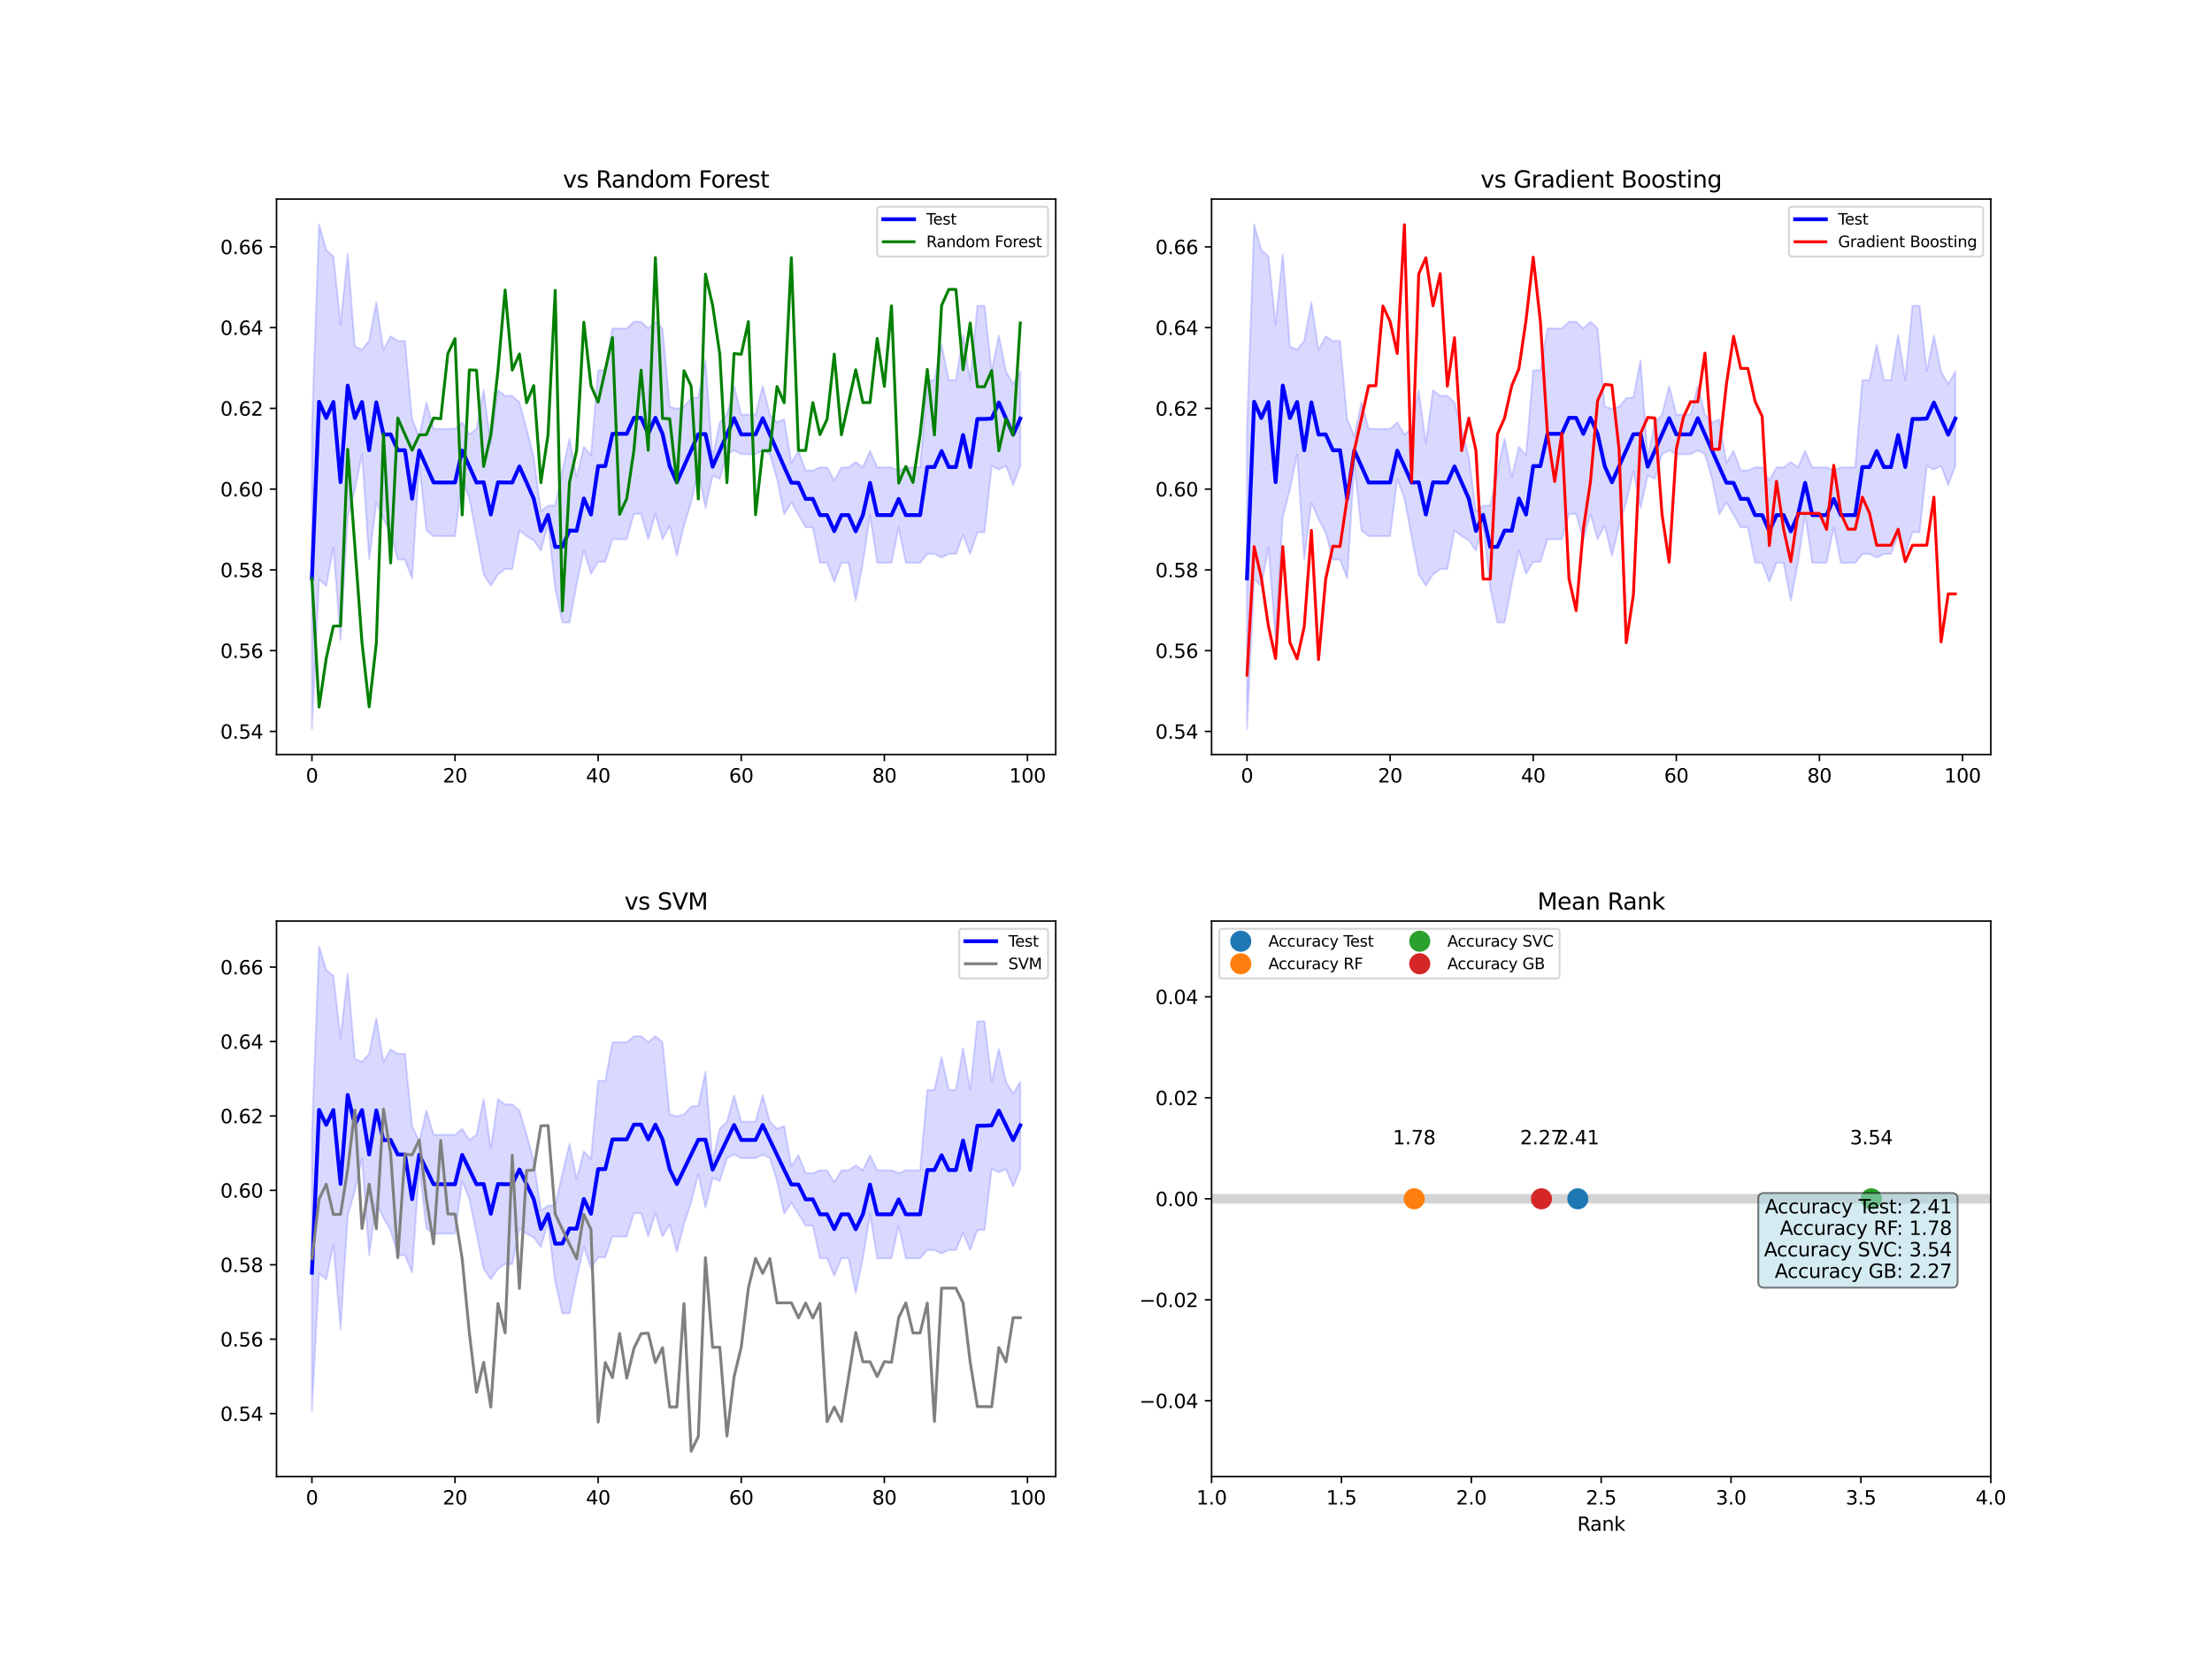 <?xml version="1.0" encoding="utf-8" standalone="no"?>
<!DOCTYPE svg PUBLIC "-//W3C//DTD SVG 1.1//EN"
  "http://www.w3.org/Graphics/SVG/1.1/DTD/svg11.dtd">
<svg xmlns:xlink="http://www.w3.org/1999/xlink" width="1152pt" height="864pt" viewBox="0 0 1152 864" xmlns="http://www.w3.org/2000/svg" version="1.1">
 <defs>
  <style type="text/css">*{stroke-linejoin: round; stroke-linecap: butt}</style>
 </defs>
 <g id="figure_1">
  <g id="patch_1">
   <path d="M 0 864 
L 1152 864 
L 1152 0 
L 0 0 
z
" style="fill: #ffffff"/>
  </g>
  <g id="axes_1">
   <g id="patch_2">
    <path d="M 144 392.932 
L 549.818 392.932 
L 549.818 103.68 
L 144 103.68 
z
" style="fill: #ffffff"/>
   </g>
   <g id="PolyCollection_1">
    <defs>
     <path id="m0d1400730b" d="M 162.446 -641.289 
L 162.446 -484.216 
L 166.173 -562.328 
L 169.899 -558.81 
L 173.626 -578.784 
L 177.352 -530.72 
L 181.079 -594.643 
L 184.805 -609.055 
L 188.532 -627.42 
L 192.258 -572.58 
L 195.985 -602.287 
L 199.711 -593.573 
L 203.438 -586.637 
L 207.165 -572.58 
L 210.891 -572.58 
L 214.618 -562.781 
L 218.344 -622.161 
L 222.071 -587.704 
L 225.797 -584.778 
L 229.524 -584.778 
L 233.25 -584.778 
L 236.977 -584.778 
L 240.703 -614.593 
L 244.43 -604.411 
L 248.156 -584.778 
L 251.883 -564.848 
L 255.609 -559.02 
L 259.336 -564.848 
L 263.062 -567.618 
L 266.789 -567.618 
L 270.515 -587.704 
L 274.242 -584.778 
L 277.968 -582.635 
L 281.695 -577.21 
L 285.421 -590.997 
L 289.148 -557.545 
L 292.875 -539.798 
L 296.601 -539.821 
L 300.328 -559.739 
L 304.054 -577.411 
L 307.781 -565.177 
L 311.507 -571.369 
L 315.234 -571.369 
L 318.96 -583.174 
L 322.687 -583.174 
L 326.413 -583.174 
L 330.14 -596.365 
L 333.866 -596.365 
L 337.593 -583.174 
L 341.319 -596.365 
L 345.046 -583.174 
L 348.772 -590.171 
L 352.499 -574.536 
L 356.225 -590.171 
L 359.952 -602.416 
L 363.678 -618.663 
L 367.405 -599.534 
L 371.131 -616.275 
L 374.858 -614.593 
L 378.585 -627.449 
L 382.311 -629.435 
L 386.038 -627.449 
L 389.764 -627.449 
L 393.491 -627.449 
L 397.217 -629.435 
L 400.944 -627.449 
L 404.67 -614.593 
L 408.397 -596.12 
L 412.123 -602.33 
L 415.85 -595.885 
L 419.576 -589.354 
L 423.303 -589.354 
L 427.029 -570.855 
L 430.756 -570.855 
L 434.482 -560.94 
L 438.209 -570.855 
L 441.935 -570.855 
L 445.662 -551.185 
L 449.388 -570.855 
L 453.115 -595.885 
L 456.841 -570.855 
L 460.568 -570.855 
L 464.295 -570.855 
L 468.021 -589.354 
L 471.748 -570.855 
L 475.474 -570.855 
L 479.201 -570.855 
L 482.927 -575.505 
L 486.654 -575.505 
L 490.38 -573.593 
L 494.107 -575.505 
L 497.833 -575.505 
L 501.56 -585.273 
L 505.286 -575.505 
L 509.013 -586.825 
L 512.739 -586.825 
L 516.466 -621.386 
L 520.192 -619.441 
L 523.919 -621.386 
L 527.645 -611.392 
L 531.372 -621.386 
L 531.372 -670.62 
L 531.372 -670.62 
L 527.645 -663.924 
L 523.919 -670.62 
L 520.192 -689.255 
L 516.466 -670.62 
L 512.739 -704.779 
L 509.013 -704.779 
L 505.286 -666.028 
L 501.56 -689.641 
L 497.833 -666.028 
L 494.107 -666.028 
L 490.38 -684.63 
L 486.654 -666.028 
L 482.927 -666.028 
L 479.201 -620.607 
L 475.474 -620.607 
L 471.748 -620.607 
L 468.021 -618.999 
L 464.295 -620.607 
L 460.568 -620.607 
L 456.841 -620.607 
L 453.115 -629.158 
L 449.388 -620.607 
L 445.662 -623.386 
L 441.935 -620.607 
L 438.209 -620.607 
L 434.482 -613.831 
L 430.756 -620.607 
L 427.029 -620.607 
L 423.303 -618.999 
L 419.576 -618.999 
L 415.85 -629.158 
L 412.123 -622.914 
L 408.397 -645.613 
L 404.67 -644.033 
L 400.944 -648.068 
L 397.217 -662.973 
L 393.491 -648.068 
L 389.764 -648.068 
L 386.038 -648.068 
L 382.311 -662.973 
L 378.585 -648.068 
L 374.858 -644.033 
L 371.131 -625.66 
L 367.405 -676.384 
L 363.678 -657.055 
L 359.952 -656.612 
L 356.225 -652.166 
L 352.499 -651.111 
L 348.772 -652.166 
L 345.046 -692.946 
L 341.319 -696.445 
L 337.593 -692.946 
L 333.866 -696.445 
L 330.14 -696.445 
L 326.413 -692.946 
L 322.687 -692.946 
L 318.96 -692.946 
L 315.234 -671.17 
L 311.507 -671.17 
L 307.781 -626.888 
L 304.054 -631.344 
L 300.328 -615.434 
L 296.601 -635.554 
L 292.875 -618.685 
L 289.148 -600.737 
L 285.421 -600.666 
L 281.695 -597.762 
L 277.968 -625.92 
L 274.242 -640.667 
L 270.515 -654.432 
L 266.789 -657.828 
L 263.062 -657.828 
L 259.336 -660.799 
L 255.609 -633.045 
L 251.883 -660.799 
L 248.156 -640.667 
L 244.43 -637.725 
L 240.703 -644.033 
L 236.977 -640.667 
L 233.25 -640.667 
L 229.524 -640.667 
L 225.797 -640.667 
L 222.071 -654.432 
L 218.344 -636.665 
L 214.618 -645.773 
L 210.891 -686.447 
L 207.165 -686.447 
L 203.438 -688.88 
L 199.711 -681.742 
L 195.985 -706.61 
L 192.258 -686.447 
L 188.532 -681.88 
L 184.805 -683.554 
L 181.079 -731.749 
L 177.352 -695.128 
L 173.626 -730.516 
L 169.899 -733.799 
L 166.173 -747.172 
L 162.446 -641.289 
z
" style="stroke: #0000ff; stroke-opacity: 0.15"/>
    </defs>
    <g clip-path="url(#p27071fde93)">
     <use xlink:href="#m0d1400730b" x="0" y="864" style="fill: #0000ff; fill-opacity: 0.15; stroke: #0000ff; stroke-opacity: 0.15"/>
    </g>
   </g>
   <g id="matplotlib.axis_1">
    <g id="xtick_1">
     <g id="line2d_1">
      <defs>
       <path id="m0df7b7c780" d="M 0 0 
L 0 3.5 
" style="stroke: #000000; stroke-width: 0.8"/>
      </defs>
      <g>
       <use xlink:href="#m0df7b7c780" x="162.446" y="392.932" style="stroke: #000000; stroke-width: 0.8"/>
      </g>
     </g>
     <g id="text_1">
      <!-- 0 -->
      <g transform="translate(159.265 407.531) scale(0.1 -0.1)">
       <defs>
        <path id="DejaVuSans-30" d="M 2034 4250 
Q 1547 4250 1301 3770 
Q 1056 3291 1056 2328 
Q 1056 1369 1301 889 
Q 1547 409 2034 409 
Q 2525 409 2770 889 
Q 3016 1369 3016 2328 
Q 3016 3291 2770 3770 
Q 2525 4250 2034 4250 
z
M 2034 4750 
Q 2819 4750 3233 4129 
Q 3647 3509 3647 2328 
Q 3647 1150 3233 529 
Q 2819 -91 2034 -91 
Q 1250 -91 836 529 
Q 422 1150 422 2328 
Q 422 3509 836 4129 
Q 1250 4750 2034 4750 
z
" transform="scale(0.016)"/>
       </defs>
       <use xlink:href="#DejaVuSans-30"/>
      </g>
     </g>
    </g>
    <g id="xtick_2">
     <g id="line2d_2">
      <g>
       <use xlink:href="#m0df7b7c780" x="236.977" y="392.932" style="stroke: #000000; stroke-width: 0.8"/>
      </g>
     </g>
     <g id="text_2">
      <!-- 20 -->
      <g transform="translate(230.614 407.531) scale(0.1 -0.1)">
       <defs>
        <path id="DejaVuSans-32" d="M 1228 531 
L 3431 531 
L 3431 0 
L 469 0 
L 469 531 
Q 828 903 1448 1529 
Q 2069 2156 2228 2338 
Q 2531 2678 2651 2914 
Q 2772 3150 2772 3378 
Q 2772 3750 2511 3984 
Q 2250 4219 1831 4219 
Q 1534 4219 1204 4116 
Q 875 4013 500 3803 
L 500 4441 
Q 881 4594 1212 4672 
Q 1544 4750 1819 4750 
Q 2544 4750 2975 4387 
Q 3406 4025 3406 3419 
Q 3406 3131 3298 2873 
Q 3191 2616 2906 2266 
Q 2828 2175 2409 1742 
Q 1991 1309 1228 531 
z
" transform="scale(0.016)"/>
       </defs>
       <use xlink:href="#DejaVuSans-32"/>
       <use xlink:href="#DejaVuSans-30" x="63.623"/>
      </g>
     </g>
    </g>
    <g id="xtick_3">
     <g id="line2d_3">
      <g>
       <use xlink:href="#m0df7b7c780" x="311.507" y="392.932" style="stroke: #000000; stroke-width: 0.8"/>
      </g>
     </g>
     <g id="text_3">
      <!-- 40 -->
      <g transform="translate(305.145 407.531) scale(0.1 -0.1)">
       <defs>
        <path id="DejaVuSans-34" d="M 2419 4116 
L 825 1625 
L 2419 1625 
L 2419 4116 
z
M 2253 4666 
L 3047 4666 
L 3047 1625 
L 3713 1625 
L 3713 1100 
L 3047 1100 
L 3047 0 
L 2419 0 
L 2419 1100 
L 313 1100 
L 313 1709 
L 2253 4666 
z
" transform="scale(0.016)"/>
       </defs>
       <use xlink:href="#DejaVuSans-34"/>
       <use xlink:href="#DejaVuSans-30" x="63.623"/>
      </g>
     </g>
    </g>
    <g id="xtick_4">
     <g id="line2d_4">
      <g>
       <use xlink:href="#m0df7b7c780" x="386.038" y="392.932" style="stroke: #000000; stroke-width: 0.8"/>
      </g>
     </g>
     <g id="text_4">
      <!-- 60 -->
      <g transform="translate(379.675 407.531) scale(0.1 -0.1)">
       <defs>
        <path id="DejaVuSans-36" d="M 2113 2584 
Q 1688 2584 1439 2293 
Q 1191 2003 1191 1497 
Q 1191 994 1439 701 
Q 1688 409 2113 409 
Q 2538 409 2786 701 
Q 3034 994 3034 1497 
Q 3034 2003 2786 2293 
Q 2538 2584 2113 2584 
z
M 3366 4563 
L 3366 3988 
Q 3128 4100 2886 4159 
Q 2644 4219 2406 4219 
Q 1781 4219 1451 3797 
Q 1122 3375 1075 2522 
Q 1259 2794 1537 2939 
Q 1816 3084 2150 3084 
Q 2853 3084 3261 2657 
Q 3669 2231 3669 1497 
Q 3669 778 3244 343 
Q 2819 -91 2113 -91 
Q 1303 -91 875 529 
Q 447 1150 447 2328 
Q 447 3434 972 4092 
Q 1497 4750 2381 4750 
Q 2619 4750 2861 4703 
Q 3103 4656 3366 4563 
z
" transform="scale(0.016)"/>
       </defs>
       <use xlink:href="#DejaVuSans-36"/>
       <use xlink:href="#DejaVuSans-30" x="63.623"/>
      </g>
     </g>
    </g>
    <g id="xtick_5">
     <g id="line2d_5">
      <g>
       <use xlink:href="#m0df7b7c780" x="460.568" y="392.932" style="stroke: #000000; stroke-width: 0.8"/>
      </g>
     </g>
     <g id="text_5">
      <!-- 80 -->
      <g transform="translate(454.205 407.531) scale(0.1 -0.1)">
       <defs>
        <path id="DejaVuSans-38" d="M 2034 2216 
Q 1584 2216 1326 1975 
Q 1069 1734 1069 1313 
Q 1069 891 1326 650 
Q 1584 409 2034 409 
Q 2484 409 2743 651 
Q 3003 894 3003 1313 
Q 3003 1734 2745 1975 
Q 2488 2216 2034 2216 
z
M 1403 2484 
Q 997 2584 770 2862 
Q 544 3141 544 3541 
Q 544 4100 942 4425 
Q 1341 4750 2034 4750 
Q 2731 4750 3128 4425 
Q 3525 4100 3525 3541 
Q 3525 3141 3298 2862 
Q 3072 2584 2669 2484 
Q 3125 2378 3379 2068 
Q 3634 1759 3634 1313 
Q 3634 634 3220 271 
Q 2806 -91 2034 -91 
Q 1263 -91 848 271 
Q 434 634 434 1313 
Q 434 1759 690 2068 
Q 947 2378 1403 2484 
z
M 1172 3481 
Q 1172 3119 1398 2916 
Q 1625 2713 2034 2713 
Q 2441 2713 2670 2916 
Q 2900 3119 2900 3481 
Q 2900 3844 2670 4047 
Q 2441 4250 2034 4250 
Q 1625 4250 1398 4047 
Q 1172 3844 1172 3481 
z
" transform="scale(0.016)"/>
       </defs>
       <use xlink:href="#DejaVuSans-38"/>
       <use xlink:href="#DejaVuSans-30" x="63.623"/>
      </g>
     </g>
    </g>
    <g id="xtick_6">
     <g id="line2d_6">
      <g>
       <use xlink:href="#m0df7b7c780" x="535.098" y="392.932" style="stroke: #000000; stroke-width: 0.8"/>
      </g>
     </g>
     <g id="text_6">
      <!-- 100 -->
      <g transform="translate(525.555 407.531) scale(0.1 -0.1)">
       <defs>
        <path id="DejaVuSans-31" d="M 794 531 
L 1825 531 
L 1825 4091 
L 703 3866 
L 703 4441 
L 1819 4666 
L 2450 4666 
L 2450 531 
L 3481 531 
L 3481 0 
L 794 0 
L 794 531 
z
" transform="scale(0.016)"/>
       </defs>
       <use xlink:href="#DejaVuSans-31"/>
       <use xlink:href="#DejaVuSans-30" x="63.623"/>
       <use xlink:href="#DejaVuSans-30" x="127.246"/>
      </g>
     </g>
    </g>
   </g>
   <g id="matplotlib.axis_2">
    <g id="ytick_1">
     <g id="line2d_7">
      <defs>
       <path id="mc145d44d2c" d="M 0 0 
L -3.5 0 
" style="stroke: #000000; stroke-width: 0.8"/>
      </defs>
      <g>
       <use xlink:href="#mc145d44d2c" x="144" y="380.915" style="stroke: #000000; stroke-width: 0.8"/>
      </g>
     </g>
     <g id="text_7">
      <!-- 0.54 -->
      <g transform="translate(114.734 384.714) scale(0.1 -0.1)">
       <defs>
        <path id="DejaVuSans-2e" d="M 684 794 
L 1344 794 
L 1344 0 
L 684 0 
L 684 794 
z
" transform="scale(0.016)"/>
        <path id="DejaVuSans-35" d="M 691 4666 
L 3169 4666 
L 3169 4134 
L 1269 4134 
L 1269 2991 
Q 1406 3038 1543 3061 
Q 1681 3084 1819 3084 
Q 2600 3084 3056 2656 
Q 3513 2228 3513 1497 
Q 3513 744 3044 326 
Q 2575 -91 1722 -91 
Q 1428 -91 1123 -41 
Q 819 9 494 109 
L 494 744 
Q 775 591 1075 516 
Q 1375 441 1709 441 
Q 2250 441 2565 725 
Q 2881 1009 2881 1497 
Q 2881 1984 2565 2268 
Q 2250 2553 1709 2553 
Q 1456 2553 1204 2497 
Q 953 2441 691 2322 
L 691 4666 
z
" transform="scale(0.016)"/>
       </defs>
       <use xlink:href="#DejaVuSans-30"/>
       <use xlink:href="#DejaVuSans-2e" x="63.623"/>
       <use xlink:href="#DejaVuSans-35" x="95.41"/>
       <use xlink:href="#DejaVuSans-34" x="159.033"/>
      </g>
     </g>
    </g>
    <g id="ytick_2">
     <g id="line2d_8">
      <g>
       <use xlink:href="#mc145d44d2c" x="144" y="338.855" style="stroke: #000000; stroke-width: 0.8"/>
      </g>
     </g>
     <g id="text_8">
      <!-- 0.56 -->
      <g transform="translate(114.734 342.654) scale(0.1 -0.1)">
       <use xlink:href="#DejaVuSans-30"/>
       <use xlink:href="#DejaVuSans-2e" x="63.623"/>
       <use xlink:href="#DejaVuSans-35" x="95.41"/>
       <use xlink:href="#DejaVuSans-36" x="159.033"/>
      </g>
     </g>
    </g>
    <g id="ytick_3">
     <g id="line2d_9">
      <g>
       <use xlink:href="#mc145d44d2c" x="144" y="296.795" style="stroke: #000000; stroke-width: 0.8"/>
      </g>
     </g>
     <g id="text_9">
      <!-- 0.58 -->
      <g transform="translate(114.734 300.595) scale(0.1 -0.1)">
       <use xlink:href="#DejaVuSans-30"/>
       <use xlink:href="#DejaVuSans-2e" x="63.623"/>
       <use xlink:href="#DejaVuSans-35" x="95.41"/>
       <use xlink:href="#DejaVuSans-38" x="159.033"/>
      </g>
     </g>
    </g>
    <g id="ytick_4">
     <g id="line2d_10">
      <g>
       <use xlink:href="#mc145d44d2c" x="144" y="254.736" style="stroke: #000000; stroke-width: 0.8"/>
      </g>
     </g>
     <g id="text_10">
      <!-- 0.60 -->
      <g transform="translate(114.734 258.535) scale(0.1 -0.1)">
       <use xlink:href="#DejaVuSans-30"/>
       <use xlink:href="#DejaVuSans-2e" x="63.623"/>
       <use xlink:href="#DejaVuSans-36" x="95.41"/>
       <use xlink:href="#DejaVuSans-30" x="159.033"/>
      </g>
     </g>
    </g>
    <g id="ytick_5">
     <g id="line2d_11">
      <g>
       <use xlink:href="#mc145d44d2c" x="144" y="212.676" style="stroke: #000000; stroke-width: 0.8"/>
      </g>
     </g>
     <g id="text_11">
      <!-- 0.62 -->
      <g transform="translate(114.734 216.475) scale(0.1 -0.1)">
       <use xlink:href="#DejaVuSans-30"/>
       <use xlink:href="#DejaVuSans-2e" x="63.623"/>
       <use xlink:href="#DejaVuSans-36" x="95.41"/>
       <use xlink:href="#DejaVuSans-32" x="159.033"/>
      </g>
     </g>
    </g>
    <g id="ytick_6">
     <g id="line2d_12">
      <g>
       <use xlink:href="#mc145d44d2c" x="144" y="170.617" style="stroke: #000000; stroke-width: 0.8"/>
      </g>
     </g>
     <g id="text_12">
      <!-- 0.64 -->
      <g transform="translate(114.734 174.416) scale(0.1 -0.1)">
       <use xlink:href="#DejaVuSans-30"/>
       <use xlink:href="#DejaVuSans-2e" x="63.623"/>
       <use xlink:href="#DejaVuSans-36" x="95.41"/>
       <use xlink:href="#DejaVuSans-34" x="159.033"/>
      </g>
     </g>
    </g>
    <g id="ytick_7">
     <g id="line2d_13">
      <g>
       <use xlink:href="#mc145d44d2c" x="144" y="128.557" style="stroke: #000000; stroke-width: 0.8"/>
      </g>
     </g>
     <g id="text_13">
      <!-- 0.66 -->
      <g transform="translate(114.734 132.356) scale(0.1 -0.1)">
       <use xlink:href="#DejaVuSans-30"/>
       <use xlink:href="#DejaVuSans-2e" x="63.623"/>
       <use xlink:href="#DejaVuSans-36" x="95.41"/>
       <use xlink:href="#DejaVuSans-36" x="159.033"/>
      </g>
     </g>
    </g>
   </g>
   <g id="line2d_14">
    <path d="M 162.446 301.248 
L 166.173 209.25 
L 169.899 217.695 
L 173.626 209.35 
L 177.352 251.076 
L 181.079 200.804 
L 184.805 217.695 
L 188.532 209.35 
L 192.258 234.486 
L 195.985 209.551 
L 199.711 226.342 
L 203.438 226.242 
L 207.165 234.486 
L 210.891 234.486 
L 214.618 259.723 
L 218.344 234.587 
L 222.071 242.932 
L 225.797 251.277 
L 229.524 251.277 
L 233.25 251.277 
L 236.977 251.277 
L 240.703 234.687 
L 244.43 242.932 
L 248.156 251.277 
L 251.883 251.177 
L 255.609 267.967 
L 259.336 251.177 
L 263.062 251.277 
L 266.789 251.277 
L 270.515 242.932 
L 274.242 251.277 
L 277.968 259.723 
L 281.695 276.514 
L 285.421 268.169 
L 289.148 284.859 
L 292.875 284.758 
L 296.601 276.313 
L 300.328 276.413 
L 304.054 259.622 
L 307.781 267.967 
L 311.507 242.731 
L 315.234 242.731 
L 318.96 225.94 
L 322.687 225.94 
L 326.413 225.94 
L 330.14 217.595 
L 333.866 217.595 
L 337.593 225.94 
L 341.319 217.595 
L 345.046 225.94 
L 348.772 242.831 
L 352.499 251.177 
L 356.225 242.831 
L 359.952 234.486 
L 363.678 226.141 
L 367.405 226.041 
L 371.131 243.033 
L 374.858 234.687 
L 378.585 226.242 
L 382.311 217.796 
L 386.038 226.242 
L 389.764 226.242 
L 393.491 226.242 
L 397.217 217.796 
L 400.944 226.242 
L 404.67 234.687 
L 408.397 243.133 
L 412.123 251.378 
L 415.85 251.478 
L 419.576 259.823 
L 423.303 259.823 
L 427.029 268.269 
L 430.756 268.269 
L 434.482 276.614 
L 438.209 268.269 
L 441.935 268.269 
L 445.662 276.715 
L 449.388 268.269 
L 453.115 251.478 
L 456.841 268.269 
L 460.568 268.269 
L 464.295 268.269 
L 468.021 259.823 
L 471.748 268.269 
L 475.474 268.269 
L 479.201 268.269 
L 482.927 243.234 
L 486.654 243.234 
L 490.38 234.888 
L 494.107 243.234 
L 497.833 243.234 
L 501.56 226.543 
L 505.286 243.234 
L 509.013 218.198 
L 512.739 218.198 
L 516.466 217.997 
L 520.192 209.652 
L 523.919 217.997 
L 527.645 226.342 
L 531.372 217.997 
" clip-path="url(#p27071fde93)" style="fill: none; stroke: #0000ff; stroke-width: 2; stroke-linecap: square"/>
   </g>
   <g id="line2d_15">
    <path d="M 162.446 301.348 
L 166.173 368.21 
L 169.899 342.873 
L 173.626 326.082 
L 177.352 325.981 
L 181.079 233.984 
L 184.805 284.457 
L 188.532 334.729 
L 192.258 368.109 
L 195.985 335.03 
L 199.711 226.041 
L 203.438 293.204 
L 207.165 217.695 
L 210.891 226.242 
L 214.618 234.486 
L 218.344 226.543 
L 222.071 226.342 
L 225.797 217.695 
L 229.524 218.098 
L 233.25 184.114 
L 236.977 176.372 
L 240.703 268.169 
L 244.43 192.66 
L 248.156 192.761 
L 251.883 242.932 
L 255.609 226.342 
L 259.336 192.861 
L 263.062 151.035 
L 266.789 192.761 
L 270.515 184.315 
L 274.242 209.752 
L 277.968 200.804 
L 281.695 251.378 
L 285.421 226.342 
L 289.148 151.236 
L 292.875 318.139 
L 296.601 251.177 
L 300.328 234.486 
L 304.054 167.826 
L 307.781 200.905 
L 311.507 209.451 
L 315.234 192.66 
L 318.96 175.769 
L 322.687 267.867 
L 326.413 259.622 
L 330.14 234.486 
L 333.866 192.761 
L 337.593 234.486 
L 341.319 134.143 
L 345.046 217.897 
L 348.772 218.098 
L 352.499 251.478 
L 356.225 193.062 
L 359.952 201.106 
L 363.678 259.823 
L 367.405 142.79 
L 371.131 158.978 
L 374.858 184.415 
L 378.585 251.378 
L 382.311 184.114 
L 386.038 184.516 
L 389.764 167.524 
L 393.491 268.068 
L 397.217 234.687 
L 400.944 234.687 
L 404.67 201.307 
L 408.397 209.752 
L 412.123 134.143 
L 415.85 234.587 
L 419.576 234.587 
L 423.303 209.652 
L 427.029 226.342 
L 430.756 218.299 
L 434.482 184.415 
L 438.209 226.443 
L 441.935 209.551 
L 445.662 192.559 
L 449.388 209.652 
L 453.115 209.652 
L 456.841 176.271 
L 460.568 201.206 
L 464.295 159.279 
L 468.021 251.579 
L 471.748 242.932 
L 475.474 251.277 
L 479.201 226.242 
L 482.927 192.358 
L 486.654 226.543 
L 490.38 159.078 
L 494.107 150.733 
L 497.833 150.733 
L 501.56 192.559 
L 505.286 168.228 
L 509.013 201.407 
L 512.739 201.407 
L 516.466 192.962 
L 520.192 234.788 
L 523.919 218.098 
L 527.645 226.644 
L 531.372 168.228 
" clip-path="url(#p27071fde93)" style="fill: none; stroke: #008000; stroke-width: 1.5; stroke-linecap: square"/>
   </g>
   <g id="patch_3">
    <path d="M 144 392.932 
L 144 103.68 
" style="fill: none; stroke: #000000; stroke-width: 0.8; stroke-linejoin: miter; stroke-linecap: square"/>
   </g>
   <g id="patch_4">
    <path d="M 549.818 392.932 
L 549.818 103.68 
" style="fill: none; stroke: #000000; stroke-width: 0.8; stroke-linejoin: miter; stroke-linecap: square"/>
   </g>
   <g id="patch_5">
    <path d="M 144 392.932 
L 549.818 392.932 
" style="fill: none; stroke: #000000; stroke-width: 0.8; stroke-linejoin: miter; stroke-linecap: square"/>
   </g>
   <g id="patch_6">
    <path d="M 144 103.68 
L 549.818 103.68 
" style="fill: none; stroke: #000000; stroke-width: 0.8; stroke-linejoin: miter; stroke-linecap: square"/>
   </g>
   <g id="text_14">
    <!-- vs Random Forest -->
    <g transform="translate(293.174 97.68) scale(0.12 -0.12)">
     <defs>
      <path id="DejaVuSans-76" d="M 191 3500 
L 800 3500 
L 1894 563 
L 2988 3500 
L 3597 3500 
L 2284 0 
L 1503 0 
L 191 3500 
z
" transform="scale(0.016)"/>
      <path id="DejaVuSans-73" d="M 2834 3397 
L 2834 2853 
Q 2591 2978 2328 3040 
Q 2066 3103 1784 3103 
Q 1356 3103 1142 2972 
Q 928 2841 928 2578 
Q 928 2378 1081 2264 
Q 1234 2150 1697 2047 
L 1894 2003 
Q 2506 1872 2764 1633 
Q 3022 1394 3022 966 
Q 3022 478 2636 193 
Q 2250 -91 1575 -91 
Q 1294 -91 989 -36 
Q 684 19 347 128 
L 347 722 
Q 666 556 975 473 
Q 1284 391 1588 391 
Q 1994 391 2212 530 
Q 2431 669 2431 922 
Q 2431 1156 2273 1281 
Q 2116 1406 1581 1522 
L 1381 1569 
Q 847 1681 609 1914 
Q 372 2147 372 2553 
Q 372 3047 722 3315 
Q 1072 3584 1716 3584 
Q 2034 3584 2315 3537 
Q 2597 3491 2834 3397 
z
" transform="scale(0.016)"/>
      <path id="DejaVuSans-20" transform="scale(0.016)"/>
      <path id="DejaVuSans-52" d="M 2841 2188 
Q 3044 2119 3236 1894 
Q 3428 1669 3622 1275 
L 4263 0 
L 3584 0 
L 2988 1197 
Q 2756 1666 2539 1819 
Q 2322 1972 1947 1972 
L 1259 1972 
L 1259 0 
L 628 0 
L 628 4666 
L 2053 4666 
Q 2853 4666 3247 4331 
Q 3641 3997 3641 3322 
Q 3641 2881 3436 2590 
Q 3231 2300 2841 2188 
z
M 1259 4147 
L 1259 2491 
L 2053 2491 
Q 2509 2491 2742 2702 
Q 2975 2913 2975 3322 
Q 2975 3731 2742 3939 
Q 2509 4147 2053 4147 
L 1259 4147 
z
" transform="scale(0.016)"/>
      <path id="DejaVuSans-61" d="M 2194 1759 
Q 1497 1759 1228 1600 
Q 959 1441 959 1056 
Q 959 750 1161 570 
Q 1363 391 1709 391 
Q 2188 391 2477 730 
Q 2766 1069 2766 1631 
L 2766 1759 
L 2194 1759 
z
M 3341 1997 
L 3341 0 
L 2766 0 
L 2766 531 
Q 2569 213 2275 61 
Q 1981 -91 1556 -91 
Q 1019 -91 701 211 
Q 384 513 384 1019 
Q 384 1609 779 1909 
Q 1175 2209 1959 2209 
L 2766 2209 
L 2766 2266 
Q 2766 2663 2505 2880 
Q 2244 3097 1772 3097 
Q 1472 3097 1187 3025 
Q 903 2953 641 2809 
L 641 3341 
Q 956 3463 1253 3523 
Q 1550 3584 1831 3584 
Q 2591 3584 2966 3190 
Q 3341 2797 3341 1997 
z
" transform="scale(0.016)"/>
      <path id="DejaVuSans-6e" d="M 3513 2113 
L 3513 0 
L 2938 0 
L 2938 2094 
Q 2938 2591 2744 2837 
Q 2550 3084 2163 3084 
Q 1697 3084 1428 2787 
Q 1159 2491 1159 1978 
L 1159 0 
L 581 0 
L 581 3500 
L 1159 3500 
L 1159 2956 
Q 1366 3272 1645 3428 
Q 1925 3584 2291 3584 
Q 2894 3584 3203 3211 
Q 3513 2838 3513 2113 
z
" transform="scale(0.016)"/>
      <path id="DejaVuSans-64" d="M 2906 2969 
L 2906 4863 
L 3481 4863 
L 3481 0 
L 2906 0 
L 2906 525 
Q 2725 213 2448 61 
Q 2172 -91 1784 -91 
Q 1150 -91 751 415 
Q 353 922 353 1747 
Q 353 2572 751 3078 
Q 1150 3584 1784 3584 
Q 2172 3584 2448 3432 
Q 2725 3281 2906 2969 
z
M 947 1747 
Q 947 1113 1208 752 
Q 1469 391 1925 391 
Q 2381 391 2643 752 
Q 2906 1113 2906 1747 
Q 2906 2381 2643 2742 
Q 2381 3103 1925 3103 
Q 1469 3103 1208 2742 
Q 947 2381 947 1747 
z
" transform="scale(0.016)"/>
      <path id="DejaVuSans-6f" d="M 1959 3097 
Q 1497 3097 1228 2736 
Q 959 2375 959 1747 
Q 959 1119 1226 758 
Q 1494 397 1959 397 
Q 2419 397 2687 759 
Q 2956 1122 2956 1747 
Q 2956 2369 2687 2733 
Q 2419 3097 1959 3097 
z
M 1959 3584 
Q 2709 3584 3137 3096 
Q 3566 2609 3566 1747 
Q 3566 888 3137 398 
Q 2709 -91 1959 -91 
Q 1206 -91 779 398 
Q 353 888 353 1747 
Q 353 2609 779 3096 
Q 1206 3584 1959 3584 
z
" transform="scale(0.016)"/>
      <path id="DejaVuSans-6d" d="M 3328 2828 
Q 3544 3216 3844 3400 
Q 4144 3584 4550 3584 
Q 5097 3584 5394 3201 
Q 5691 2819 5691 2113 
L 5691 0 
L 5113 0 
L 5113 2094 
Q 5113 2597 4934 2840 
Q 4756 3084 4391 3084 
Q 3944 3084 3684 2787 
Q 3425 2491 3425 1978 
L 3425 0 
L 2847 0 
L 2847 2094 
Q 2847 2600 2669 2842 
Q 2491 3084 2119 3084 
Q 1678 3084 1418 2786 
Q 1159 2488 1159 1978 
L 1159 0 
L 581 0 
L 581 3500 
L 1159 3500 
L 1159 2956 
Q 1356 3278 1631 3431 
Q 1906 3584 2284 3584 
Q 2666 3584 2933 3390 
Q 3200 3197 3328 2828 
z
" transform="scale(0.016)"/>
      <path id="DejaVuSans-46" d="M 628 4666 
L 3309 4666 
L 3309 4134 
L 1259 4134 
L 1259 2759 
L 3109 2759 
L 3109 2228 
L 1259 2228 
L 1259 0 
L 628 0 
L 628 4666 
z
" transform="scale(0.016)"/>
      <path id="DejaVuSans-72" d="M 2631 2963 
Q 2534 3019 2420 3045 
Q 2306 3072 2169 3072 
Q 1681 3072 1420 2755 
Q 1159 2438 1159 1844 
L 1159 0 
L 581 0 
L 581 3500 
L 1159 3500 
L 1159 2956 
Q 1341 3275 1631 3429 
Q 1922 3584 2338 3584 
Q 2397 3584 2469 3576 
Q 2541 3569 2628 3553 
L 2631 2963 
z
" transform="scale(0.016)"/>
      <path id="DejaVuSans-65" d="M 3597 1894 
L 3597 1613 
L 953 1613 
Q 991 1019 1311 708 
Q 1631 397 2203 397 
Q 2534 397 2845 478 
Q 3156 559 3463 722 
L 3463 178 
Q 3153 47 2828 -22 
Q 2503 -91 2169 -91 
Q 1331 -91 842 396 
Q 353 884 353 1716 
Q 353 2575 817 3079 
Q 1281 3584 2069 3584 
Q 2775 3584 3186 3129 
Q 3597 2675 3597 1894 
z
M 3022 2063 
Q 3016 2534 2758 2815 
Q 2500 3097 2075 3097 
Q 1594 3097 1305 2825 
Q 1016 2553 972 2059 
L 3022 2063 
z
" transform="scale(0.016)"/>
      <path id="DejaVuSans-74" d="M 1172 4494 
L 1172 3500 
L 2356 3500 
L 2356 3053 
L 1172 3053 
L 1172 1153 
Q 1172 725 1289 603 
Q 1406 481 1766 481 
L 2356 481 
L 2356 0 
L 1766 0 
Q 1100 0 847 248 
Q 594 497 594 1153 
L 594 3053 
L 172 3053 
L 172 3500 
L 594 3500 
L 594 4494 
L 1172 4494 
z
" transform="scale(0.016)"/>
     </defs>
     <use xlink:href="#DejaVuSans-76"/>
     <use xlink:href="#DejaVuSans-73" x="59.18"/>
     <use xlink:href="#DejaVuSans-20" x="111.279"/>
     <use xlink:href="#DejaVuSans-52" x="143.066"/>
     <use xlink:href="#DejaVuSans-61" x="210.299"/>
     <use xlink:href="#DejaVuSans-6e" x="271.578"/>
     <use xlink:href="#DejaVuSans-64" x="334.957"/>
     <use xlink:href="#DejaVuSans-6f" x="398.434"/>
     <use xlink:href="#DejaVuSans-6d" x="459.615"/>
     <use xlink:href="#DejaVuSans-20" x="557.027"/>
     <use xlink:href="#DejaVuSans-46" x="588.814"/>
     <use xlink:href="#DejaVuSans-6f" x="642.709"/>
     <use xlink:href="#DejaVuSans-72" x="703.891"/>
     <use xlink:href="#DejaVuSans-65" x="742.754"/>
     <use xlink:href="#DejaVuSans-73" x="804.277"/>
     <use xlink:href="#DejaVuSans-74" x="856.377"/>
    </g>
   </g>
   <g id="legend_1">
    <g id="patch_7">
     <path d="M 458.417 133.565 
L 544.218 133.565 
Q 545.818 133.565 545.818 131.965 
L 545.818 109.28 
Q 545.818 107.68 544.218 107.68 
L 458.417 107.68 
Q 456.817 107.68 456.817 109.28 
L 456.817 131.965 
Q 456.817 133.565 458.417 133.565 
z
" style="fill: #ffffff; opacity: 0.8; stroke: #cccccc; stroke-linejoin: miter"/>
    </g>
    <g id="line2d_16">
     <path d="M 460.017 114.159 
L 468.017 114.159 
L 476.017 114.159 
" style="fill: none; stroke: #0000ff; stroke-width: 2; stroke-linecap: square"/>
    </g>
    <g id="text_15">
     <!-- Test -->
     <g transform="translate(482.417 116.959) scale(0.08 -0.08)">
      <defs>
       <path id="DejaVuSans-54" d="M -19 4666 
L 3928 4666 
L 3928 4134 
L 2272 4134 
L 2272 0 
L 1638 0 
L 1638 4134 
L -19 4134 
L -19 4666 
z
" transform="scale(0.016)"/>
      </defs>
      <use xlink:href="#DejaVuSans-54"/>
      <use xlink:href="#DejaVuSans-65" x="44.084"/>
      <use xlink:href="#DejaVuSans-73" x="105.607"/>
      <use xlink:href="#DejaVuSans-74" x="157.707"/>
     </g>
    </g>
    <g id="line2d_17">
     <path d="M 460.017 125.901 
L 468.017 125.901 
L 476.017 125.901 
" style="fill: none; stroke: #008000; stroke-width: 1.5; stroke-linecap: square"/>
    </g>
    <g id="text_16">
     <!-- Random Forest -->
     <g transform="translate(482.417 128.701) scale(0.08 -0.08)">
      <use xlink:href="#DejaVuSans-52"/>
      <use xlink:href="#DejaVuSans-61" x="67.232"/>
      <use xlink:href="#DejaVuSans-6e" x="128.512"/>
      <use xlink:href="#DejaVuSans-64" x="191.891"/>
      <use xlink:href="#DejaVuSans-6f" x="255.367"/>
      <use xlink:href="#DejaVuSans-6d" x="316.549"/>
      <use xlink:href="#DejaVuSans-20" x="413.961"/>
      <use xlink:href="#DejaVuSans-46" x="445.748"/>
      <use xlink:href="#DejaVuSans-6f" x="499.643"/>
      <use xlink:href="#DejaVuSans-72" x="560.824"/>
      <use xlink:href="#DejaVuSans-65" x="599.688"/>
      <use xlink:href="#DejaVuSans-73" x="661.211"/>
      <use xlink:href="#DejaVuSans-74" x="713.311"/>
     </g>
    </g>
   </g>
  </g>
  <g id="axes_2">
   <g id="patch_8">
    <path d="M 630.982 392.932 
L 1036.8 392.932 
L 1036.8 103.68 
L 630.982 103.68 
z
" style="fill: #ffffff"/>
   </g>
   <g id="PolyCollection_2">
    <defs>
     <path id="mcd19ec5483" d="M 649.428 -641.289 
L 649.428 -484.216 
L 653.155 -562.328 
L 656.881 -558.81 
L 660.608 -578.784 
L 664.334 -530.72 
L 668.061 -594.643 
L 671.787 -609.055 
L 675.514 -627.42 
L 679.24 -572.58 
L 682.967 -602.287 
L 686.693 -593.573 
L 690.42 -586.637 
L 694.146 -572.58 
L 697.873 -572.58 
L 701.599 -562.781 
L 705.326 -622.161 
L 709.052 -587.704 
L 712.779 -584.778 
L 716.505 -584.778 
L 720.232 -584.778 
L 723.959 -584.778 
L 727.685 -614.593 
L 731.412 -604.411 
L 735.138 -584.778 
L 738.865 -564.848 
L 742.591 -559.02 
L 746.318 -564.848 
L 750.044 -567.618 
L 753.771 -567.618 
L 757.497 -587.704 
L 761.224 -584.778 
L 764.95 -582.635 
L 768.677 -577.21 
L 772.403 -590.997 
L 776.13 -557.545 
L 779.856 -539.798 
L 783.583 -539.821 
L 787.309 -559.739 
L 791.036 -577.411 
L 794.762 -565.177 
L 798.489 -571.369 
L 802.215 -571.369 
L 805.942 -583.174 
L 809.669 -583.174 
L 813.395 -583.174 
L 817.122 -596.365 
L 820.848 -596.365 
L 824.575 -583.174 
L 828.301 -596.365 
L 832.028 -583.174 
L 835.754 -590.171 
L 839.481 -574.536 
L 843.207 -590.171 
L 846.934 -602.416 
L 850.66 -618.663 
L 854.387 -599.534 
L 858.113 -616.275 
L 861.84 -614.593 
L 865.566 -627.449 
L 869.293 -629.435 
L 873.019 -627.449 
L 876.746 -627.449 
L 880.472 -627.449 
L 884.199 -629.435 
L 887.925 -627.449 
L 891.652 -614.593 
L 895.379 -596.12 
L 899.105 -602.33 
L 902.832 -595.885 
L 906.558 -589.354 
L 910.285 -589.354 
L 914.011 -570.855 
L 917.738 -570.855 
L 921.464 -560.94 
L 925.191 -570.855 
L 928.917 -570.855 
L 932.644 -551.185 
L 936.37 -570.855 
L 940.097 -595.885 
L 943.823 -570.855 
L 947.55 -570.855 
L 951.276 -570.855 
L 955.003 -589.354 
L 958.729 -570.855 
L 962.456 -570.855 
L 966.182 -570.855 
L 969.909 -575.505 
L 973.635 -575.505 
L 977.362 -573.593 
L 981.089 -575.505 
L 984.815 -575.505 
L 988.542 -585.273 
L 992.268 -575.505 
L 995.995 -586.825 
L 999.721 -586.825 
L 1003.448 -621.386 
L 1007.174 -619.441 
L 1010.901 -621.386 
L 1014.627 -611.392 
L 1018.354 -621.386 
L 1018.354 -670.62 
L 1018.354 -670.62 
L 1014.627 -663.924 
L 1010.901 -670.62 
L 1007.174 -689.255 
L 1003.448 -670.62 
L 999.721 -704.779 
L 995.995 -704.779 
L 992.268 -666.028 
L 988.542 -689.641 
L 984.815 -666.028 
L 981.089 -666.028 
L 977.362 -684.63 
L 973.635 -666.028 
L 969.909 -666.028 
L 966.182 -620.607 
L 962.456 -620.607 
L 958.729 -620.607 
L 955.003 -618.999 
L 951.276 -620.607 
L 947.55 -620.607 
L 943.823 -620.607 
L 940.097 -629.158 
L 936.37 -620.607 
L 932.644 -623.386 
L 928.917 -620.607 
L 925.191 -620.607 
L 921.464 -613.831 
L 917.738 -620.607 
L 914.011 -620.607 
L 910.285 -618.999 
L 906.558 -618.999 
L 902.832 -629.158 
L 899.105 -622.914 
L 895.379 -645.613 
L 891.652 -644.033 
L 887.925 -648.068 
L 884.199 -662.973 
L 880.472 -648.068 
L 876.746 -648.068 
L 873.019 -648.068 
L 869.293 -662.973 
L 865.566 -648.068 
L 861.84 -644.033 
L 858.113 -625.66 
L 854.387 -676.384 
L 850.66 -657.055 
L 846.934 -656.612 
L 843.207 -652.166 
L 839.481 -651.111 
L 835.754 -652.166 
L 832.028 -692.946 
L 828.301 -696.445 
L 824.575 -692.946 
L 820.848 -696.445 
L 817.122 -696.445 
L 813.395 -692.946 
L 809.669 -692.946 
L 805.942 -692.946 
L 802.215 -671.17 
L 798.489 -671.17 
L 794.762 -626.888 
L 791.036 -631.344 
L 787.309 -615.434 
L 783.583 -635.554 
L 779.856 -618.685 
L 776.13 -600.737 
L 772.403 -600.666 
L 768.677 -597.762 
L 764.95 -625.92 
L 761.224 -640.667 
L 757.497 -654.432 
L 753.771 -657.828 
L 750.044 -657.828 
L 746.318 -660.799 
L 742.591 -633.045 
L 738.865 -660.799 
L 735.138 -640.667 
L 731.412 -637.725 
L 727.685 -644.033 
L 723.959 -640.667 
L 720.232 -640.667 
L 716.505 -640.667 
L 712.779 -640.667 
L 709.052 -654.432 
L 705.326 -636.665 
L 701.599 -645.773 
L 697.873 -686.447 
L 694.146 -686.447 
L 690.42 -688.88 
L 686.693 -681.742 
L 682.967 -706.61 
L 679.24 -686.447 
L 675.514 -681.88 
L 671.787 -683.554 
L 668.061 -731.749 
L 664.334 -695.128 
L 660.608 -730.516 
L 656.881 -733.799 
L 653.155 -747.172 
L 649.428 -641.289 
z
" style="stroke: #0000ff; stroke-opacity: 0.15"/>
    </defs>
    <g clip-path="url(#p09567a2648)">
     <use xlink:href="#mcd19ec5483" x="0" y="864" style="fill: #0000ff; fill-opacity: 0.15; stroke: #0000ff; stroke-opacity: 0.15"/>
    </g>
   </g>
   <g id="matplotlib.axis_3">
    <g id="xtick_7">
     <g id="line2d_18">
      <g>
       <use xlink:href="#m0df7b7c780" x="649.428" y="392.932" style="stroke: #000000; stroke-width: 0.8"/>
      </g>
     </g>
     <g id="text_17">
      <!-- 0 -->
      <g transform="translate(646.247 407.531) scale(0.1 -0.1)">
       <use xlink:href="#DejaVuSans-30"/>
      </g>
     </g>
    </g>
    <g id="xtick_8">
     <g id="line2d_19">
      <g>
       <use xlink:href="#m0df7b7c780" x="723.959" y="392.932" style="stroke: #000000; stroke-width: 0.8"/>
      </g>
     </g>
     <g id="text_18">
      <!-- 20 -->
      <g transform="translate(717.596 407.531) scale(0.1 -0.1)">
       <use xlink:href="#DejaVuSans-32"/>
       <use xlink:href="#DejaVuSans-30" x="63.623"/>
      </g>
     </g>
    </g>
    <g id="xtick_9">
     <g id="line2d_20">
      <g>
       <use xlink:href="#m0df7b7c780" x="798.489" y="392.932" style="stroke: #000000; stroke-width: 0.8"/>
      </g>
     </g>
     <g id="text_19">
      <!-- 40 -->
      <g transform="translate(792.126 407.531) scale(0.1 -0.1)">
       <use xlink:href="#DejaVuSans-34"/>
       <use xlink:href="#DejaVuSans-30" x="63.623"/>
      </g>
     </g>
    </g>
    <g id="xtick_10">
     <g id="line2d_21">
      <g>
       <use xlink:href="#m0df7b7c780" x="873.019" y="392.932" style="stroke: #000000; stroke-width: 0.8"/>
      </g>
     </g>
     <g id="text_20">
      <!-- 60 -->
      <g transform="translate(866.657 407.531) scale(0.1 -0.1)">
       <use xlink:href="#DejaVuSans-36"/>
       <use xlink:href="#DejaVuSans-30" x="63.623"/>
      </g>
     </g>
    </g>
    <g id="xtick_11">
     <g id="line2d_22">
      <g>
       <use xlink:href="#m0df7b7c780" x="947.55" y="392.932" style="stroke: #000000; stroke-width: 0.8"/>
      </g>
     </g>
     <g id="text_21">
      <!-- 80 -->
      <g transform="translate(941.187 407.531) scale(0.1 -0.1)">
       <use xlink:href="#DejaVuSans-38"/>
       <use xlink:href="#DejaVuSans-30" x="63.623"/>
      </g>
     </g>
    </g>
    <g id="xtick_12">
     <g id="line2d_23">
      <g>
       <use xlink:href="#m0df7b7c780" x="1022.08" y="392.932" style="stroke: #000000; stroke-width: 0.8"/>
      </g>
     </g>
     <g id="text_22">
      <!-- 100 -->
      <g transform="translate(1012.536 407.531) scale(0.1 -0.1)">
       <use xlink:href="#DejaVuSans-31"/>
       <use xlink:href="#DejaVuSans-30" x="63.623"/>
       <use xlink:href="#DejaVuSans-30" x="127.246"/>
      </g>
     </g>
    </g>
   </g>
   <g id="matplotlib.axis_4">
    <g id="ytick_8">
     <g id="line2d_24">
      <g>
       <use xlink:href="#mc145d44d2c" x="630.982" y="380.915" style="stroke: #000000; stroke-width: 0.8"/>
      </g>
     </g>
     <g id="text_23">
      <!-- 0.54 -->
      <g transform="translate(601.716 384.714) scale(0.1 -0.1)">
       <use xlink:href="#DejaVuSans-30"/>
       <use xlink:href="#DejaVuSans-2e" x="63.623"/>
       <use xlink:href="#DejaVuSans-35" x="95.41"/>
       <use xlink:href="#DejaVuSans-34" x="159.033"/>
      </g>
     </g>
    </g>
    <g id="ytick_9">
     <g id="line2d_25">
      <g>
       <use xlink:href="#mc145d44d2c" x="630.982" y="338.855" style="stroke: #000000; stroke-width: 0.8"/>
      </g>
     </g>
     <g id="text_24">
      <!-- 0.56 -->
      <g transform="translate(601.716 342.654) scale(0.1 -0.1)">
       <use xlink:href="#DejaVuSans-30"/>
       <use xlink:href="#DejaVuSans-2e" x="63.623"/>
       <use xlink:href="#DejaVuSans-35" x="95.41"/>
       <use xlink:href="#DejaVuSans-36" x="159.033"/>
      </g>
     </g>
    </g>
    <g id="ytick_10">
     <g id="line2d_26">
      <g>
       <use xlink:href="#mc145d44d2c" x="630.982" y="296.795" style="stroke: #000000; stroke-width: 0.8"/>
      </g>
     </g>
     <g id="text_25">
      <!-- 0.58 -->
      <g transform="translate(601.716 300.595) scale(0.1 -0.1)">
       <use xlink:href="#DejaVuSans-30"/>
       <use xlink:href="#DejaVuSans-2e" x="63.623"/>
       <use xlink:href="#DejaVuSans-35" x="95.41"/>
       <use xlink:href="#DejaVuSans-38" x="159.033"/>
      </g>
     </g>
    </g>
    <g id="ytick_11">
     <g id="line2d_27">
      <g>
       <use xlink:href="#mc145d44d2c" x="630.982" y="254.736" style="stroke: #000000; stroke-width: 0.8"/>
      </g>
     </g>
     <g id="text_26">
      <!-- 0.60 -->
      <g transform="translate(601.716 258.535) scale(0.1 -0.1)">
       <use xlink:href="#DejaVuSans-30"/>
       <use xlink:href="#DejaVuSans-2e" x="63.623"/>
       <use xlink:href="#DejaVuSans-36" x="95.41"/>
       <use xlink:href="#DejaVuSans-30" x="159.033"/>
      </g>
     </g>
    </g>
    <g id="ytick_12">
     <g id="line2d_28">
      <g>
       <use xlink:href="#mc145d44d2c" x="630.982" y="212.676" style="stroke: #000000; stroke-width: 0.8"/>
      </g>
     </g>
     <g id="text_27">
      <!-- 0.62 -->
      <g transform="translate(601.716 216.475) scale(0.1 -0.1)">
       <use xlink:href="#DejaVuSans-30"/>
       <use xlink:href="#DejaVuSans-2e" x="63.623"/>
       <use xlink:href="#DejaVuSans-36" x="95.41"/>
       <use xlink:href="#DejaVuSans-32" x="159.033"/>
      </g>
     </g>
    </g>
    <g id="ytick_13">
     <g id="line2d_29">
      <g>
       <use xlink:href="#mc145d44d2c" x="630.982" y="170.617" style="stroke: #000000; stroke-width: 0.8"/>
      </g>
     </g>
     <g id="text_28">
      <!-- 0.64 -->
      <g transform="translate(601.716 174.416) scale(0.1 -0.1)">
       <use xlink:href="#DejaVuSans-30"/>
       <use xlink:href="#DejaVuSans-2e" x="63.623"/>
       <use xlink:href="#DejaVuSans-36" x="95.41"/>
       <use xlink:href="#DejaVuSans-34" x="159.033"/>
      </g>
     </g>
    </g>
    <g id="ytick_14">
     <g id="line2d_30">
      <g>
       <use xlink:href="#mc145d44d2c" x="630.982" y="128.557" style="stroke: #000000; stroke-width: 0.8"/>
      </g>
     </g>
     <g id="text_29">
      <!-- 0.66 -->
      <g transform="translate(601.716 132.356) scale(0.1 -0.1)">
       <use xlink:href="#DejaVuSans-30"/>
       <use xlink:href="#DejaVuSans-2e" x="63.623"/>
       <use xlink:href="#DejaVuSans-36" x="95.41"/>
       <use xlink:href="#DejaVuSans-36" x="159.033"/>
      </g>
     </g>
    </g>
   </g>
   <g id="line2d_31">
    <path d="M 649.428 301.248 
L 653.155 209.25 
L 656.881 217.695 
L 660.608 209.35 
L 664.334 251.076 
L 668.061 200.804 
L 671.787 217.695 
L 675.514 209.35 
L 679.24 234.486 
L 682.967 209.551 
L 686.693 226.342 
L 690.42 226.242 
L 694.146 234.486 
L 697.873 234.486 
L 701.599 259.723 
L 705.326 234.587 
L 709.052 242.932 
L 712.779 251.277 
L 716.505 251.277 
L 720.232 251.277 
L 723.959 251.277 
L 727.685 234.687 
L 731.412 242.932 
L 735.138 251.277 
L 738.865 251.177 
L 742.591 267.967 
L 746.318 251.177 
L 750.044 251.277 
L 753.771 251.277 
L 757.497 242.932 
L 761.224 251.277 
L 764.95 259.723 
L 768.677 276.514 
L 772.403 268.169 
L 776.13 284.859 
L 779.856 284.758 
L 783.583 276.313 
L 787.309 276.413 
L 791.036 259.622 
L 794.762 267.967 
L 798.489 242.731 
L 802.215 242.731 
L 805.942 225.94 
L 809.669 225.94 
L 813.395 225.94 
L 817.122 217.595 
L 820.848 217.595 
L 824.575 225.94 
L 828.301 217.595 
L 832.028 225.94 
L 835.754 242.831 
L 839.481 251.177 
L 843.207 242.831 
L 846.934 234.486 
L 850.66 226.141 
L 854.387 226.041 
L 858.113 243.033 
L 861.84 234.687 
L 865.566 226.242 
L 869.293 217.796 
L 873.019 226.242 
L 876.746 226.242 
L 880.472 226.242 
L 884.199 217.796 
L 887.925 226.242 
L 891.652 234.687 
L 895.379 243.133 
L 899.105 251.378 
L 902.832 251.478 
L 906.558 259.823 
L 910.285 259.823 
L 914.011 268.269 
L 917.738 268.269 
L 921.464 276.614 
L 925.191 268.269 
L 928.917 268.269 
L 932.644 276.715 
L 936.37 268.269 
L 940.097 251.478 
L 943.823 268.269 
L 947.55 268.269 
L 951.276 268.269 
L 955.003 259.823 
L 958.729 268.269 
L 962.456 268.269 
L 966.182 268.269 
L 969.909 243.234 
L 973.635 243.234 
L 977.362 234.888 
L 981.089 243.234 
L 984.815 243.234 
L 988.542 226.543 
L 992.268 243.234 
L 995.995 218.198 
L 999.721 218.198 
L 1003.448 217.997 
L 1007.174 209.652 
L 1010.901 217.997 
L 1014.627 226.342 
L 1018.354 217.997 
" clip-path="url(#p09567a2648)" style="fill: none; stroke: #0000ff; stroke-width: 2; stroke-linecap: square"/>
   </g>
   <g id="line2d_32">
    <path d="M 649.428 351.62 
L 653.155 284.658 
L 656.881 300.745 
L 660.608 326.182 
L 664.334 342.973 
L 668.061 284.658 
L 671.787 334.628 
L 675.514 343.174 
L 679.24 326.384 
L 682.967 276.212 
L 686.693 343.476 
L 690.42 301.549 
L 694.146 284.457 
L 697.873 284.658 
L 701.599 259.522 
L 705.326 234.486 
L 709.052 217.897 
L 712.779 200.905 
L 716.505 200.905 
L 720.232 159.38 
L 723.959 167.423 
L 727.685 184.114 
L 731.412 117.051 
L 735.138 250.976 
L 738.865 142.69 
L 742.591 134.244 
L 746.318 159.279 
L 750.044 142.488 
L 753.771 201.106 
L 757.497 175.869 
L 761.224 234.687 
L 764.95 217.796 
L 768.677 234.788 
L 772.403 301.549 
L 776.13 301.549 
L 779.856 226.141 
L 783.583 217.595 
L 787.309 200.905 
L 791.036 192.057 
L 794.762 166.72 
L 798.489 133.942 
L 802.215 167.323 
L 805.942 225.739 
L 809.669 250.774 
L 813.395 225.739 
L 817.122 301.348 
L 820.848 318.038 
L 824.575 275.81 
L 828.301 250.875 
L 832.028 208.646 
L 835.754 200.201 
L 839.481 200.603 
L 843.207 233.984 
L 846.934 334.729 
L 850.66 309.794 
L 854.387 225.84 
L 858.113 217.394 
L 861.84 217.695 
L 865.566 267.766 
L 869.293 292.802 
L 873.019 233.883 
L 876.746 217.193 
L 880.472 209.25 
L 884.199 209.25 
L 887.925 183.913 
L 891.652 233.984 
L 895.379 233.984 
L 899.105 200.201 
L 902.832 175.165 
L 906.558 191.856 
L 910.285 191.856 
L 914.011 208.948 
L 917.738 216.891 
L 921.464 284.155 
L 925.191 250.674 
L 928.917 275.709 
L 932.644 292.5 
L 936.37 267.364 
L 940.097 267.364 
L 943.823 267.364 
L 947.55 267.364 
L 951.276 275.709 
L 955.003 242.329 
L 958.729 267.364 
L 962.456 275.609 
L 966.182 275.609 
L 969.909 258.918 
L 973.635 267.264 
L 977.362 283.954 
L 981.089 283.954 
L 984.815 283.954 
L 988.542 275.609 
L 992.268 292.5 
L 995.995 283.954 
L 999.721 283.954 
L 1003.448 283.954 
L 1007.174 258.918 
L 1010.901 334.327 
L 1014.627 309.291 
L 1018.354 309.291 
" clip-path="url(#p09567a2648)" style="fill: none; stroke: #ff0000; stroke-width: 1.5; stroke-linecap: square"/>
   </g>
   <g id="patch_9">
    <path d="M 630.982 392.932 
L 630.982 103.68 
" style="fill: none; stroke: #000000; stroke-width: 0.8; stroke-linejoin: miter; stroke-linecap: square"/>
   </g>
   <g id="patch_10">
    <path d="M 1036.8 392.932 
L 1036.8 103.68 
" style="fill: none; stroke: #000000; stroke-width: 0.8; stroke-linejoin: miter; stroke-linecap: square"/>
   </g>
   <g id="patch_11">
    <path d="M 630.982 392.932 
L 1036.8 392.932 
" style="fill: none; stroke: #000000; stroke-width: 0.8; stroke-linejoin: miter; stroke-linecap: square"/>
   </g>
   <g id="patch_12">
    <path d="M 630.982 103.68 
L 1036.8 103.68 
" style="fill: none; stroke: #000000; stroke-width: 0.8; stroke-linejoin: miter; stroke-linecap: square"/>
   </g>
   <g id="text_30">
    <!-- vs Gradient Boosting -->
    <g transform="translate(771.07 97.68) scale(0.12 -0.12)">
     <defs>
      <path id="DejaVuSans-47" d="M 3809 666 
L 3809 1919 
L 2778 1919 
L 2778 2438 
L 4434 2438 
L 4434 434 
Q 4069 175 3628 42 
Q 3188 -91 2688 -91 
Q 1594 -91 976 548 
Q 359 1188 359 2328 
Q 359 3472 976 4111 
Q 1594 4750 2688 4750 
Q 3144 4750 3555 4637 
Q 3966 4525 4313 4306 
L 4313 3634 
Q 3963 3931 3569 4081 
Q 3175 4231 2741 4231 
Q 1884 4231 1454 3753 
Q 1025 3275 1025 2328 
Q 1025 1384 1454 906 
Q 1884 428 2741 428 
Q 3075 428 3337 486 
Q 3600 544 3809 666 
z
" transform="scale(0.016)"/>
      <path id="DejaVuSans-69" d="M 603 3500 
L 1178 3500 
L 1178 0 
L 603 0 
L 603 3500 
z
M 603 4863 
L 1178 4863 
L 1178 4134 
L 603 4134 
L 603 4863 
z
" transform="scale(0.016)"/>
      <path id="DejaVuSans-42" d="M 1259 2228 
L 1259 519 
L 2272 519 
Q 2781 519 3026 730 
Q 3272 941 3272 1375 
Q 3272 1813 3026 2020 
Q 2781 2228 2272 2228 
L 1259 2228 
z
M 1259 4147 
L 1259 2741 
L 2194 2741 
Q 2656 2741 2882 2914 
Q 3109 3088 3109 3444 
Q 3109 3797 2882 3972 
Q 2656 4147 2194 4147 
L 1259 4147 
z
M 628 4666 
L 2241 4666 
Q 2963 4666 3353 4366 
Q 3744 4066 3744 3513 
Q 3744 3084 3544 2831 
Q 3344 2578 2956 2516 
Q 3422 2416 3680 2098 
Q 3938 1781 3938 1306 
Q 3938 681 3513 340 
Q 3088 0 2303 0 
L 628 0 
L 628 4666 
z
" transform="scale(0.016)"/>
      <path id="DejaVuSans-67" d="M 2906 1791 
Q 2906 2416 2648 2759 
Q 2391 3103 1925 3103 
Q 1463 3103 1205 2759 
Q 947 2416 947 1791 
Q 947 1169 1205 825 
Q 1463 481 1925 481 
Q 2391 481 2648 825 
Q 2906 1169 2906 1791 
z
M 3481 434 
Q 3481 -459 3084 -895 
Q 2688 -1331 1869 -1331 
Q 1566 -1331 1297 -1286 
Q 1028 -1241 775 -1147 
L 775 -588 
Q 1028 -725 1275 -790 
Q 1522 -856 1778 -856 
Q 2344 -856 2625 -561 
Q 2906 -266 2906 331 
L 2906 616 
Q 2728 306 2450 153 
Q 2172 0 1784 0 
Q 1141 0 747 490 
Q 353 981 353 1791 
Q 353 2603 747 3093 
Q 1141 3584 1784 3584 
Q 2172 3584 2450 3431 
Q 2728 3278 2906 2969 
L 2906 3500 
L 3481 3500 
L 3481 434 
z
" transform="scale(0.016)"/>
     </defs>
     <use xlink:href="#DejaVuSans-76"/>
     <use xlink:href="#DejaVuSans-73" x="59.18"/>
     <use xlink:href="#DejaVuSans-20" x="111.279"/>
     <use xlink:href="#DejaVuSans-47" x="143.066"/>
     <use xlink:href="#DejaVuSans-72" x="220.557"/>
     <use xlink:href="#DejaVuSans-61" x="261.67"/>
     <use xlink:href="#DejaVuSans-64" x="322.949"/>
     <use xlink:href="#DejaVuSans-69" x="386.426"/>
     <use xlink:href="#DejaVuSans-65" x="414.209"/>
     <use xlink:href="#DejaVuSans-6e" x="475.732"/>
     <use xlink:href="#DejaVuSans-74" x="539.111"/>
     <use xlink:href="#DejaVuSans-20" x="578.32"/>
     <use xlink:href="#DejaVuSans-42" x="610.107"/>
     <use xlink:href="#DejaVuSans-6f" x="678.711"/>
     <use xlink:href="#DejaVuSans-6f" x="739.893"/>
     <use xlink:href="#DejaVuSans-73" x="801.074"/>
     <use xlink:href="#DejaVuSans-74" x="853.174"/>
     <use xlink:href="#DejaVuSans-69" x="892.383"/>
     <use xlink:href="#DejaVuSans-6e" x="920.166"/>
     <use xlink:href="#DejaVuSans-67" x="983.545"/>
    </g>
   </g>
   <g id="legend_2">
    <g id="patch_13">
     <path d="M 933.284 133.565 
L 1031.2 133.565 
Q 1032.8 133.565 1032.8 131.965 
L 1032.8 109.28 
Q 1032.8 107.68 1031.2 107.68 
L 933.284 107.68 
Q 931.684 107.68 931.684 109.28 
L 931.684 131.965 
Q 931.684 133.565 933.284 133.565 
z
" style="fill: #ffffff; opacity: 0.8; stroke: #cccccc; stroke-linejoin: miter"/>
    </g>
    <g id="line2d_33">
     <path d="M 934.884 114.159 
L 942.884 114.159 
L 950.884 114.159 
" style="fill: none; stroke: #0000ff; stroke-width: 2; stroke-linecap: square"/>
    </g>
    <g id="text_31">
     <!-- Test -->
     <g transform="translate(957.284 116.959) scale(0.08 -0.08)">
      <use xlink:href="#DejaVuSans-54"/>
      <use xlink:href="#DejaVuSans-65" x="44.084"/>
      <use xlink:href="#DejaVuSans-73" x="105.607"/>
      <use xlink:href="#DejaVuSans-74" x="157.707"/>
     </g>
    </g>
    <g id="line2d_34">
     <path d="M 934.884 125.901 
L 942.884 125.901 
L 950.884 125.901 
" style="fill: none; stroke: #ff0000; stroke-width: 1.5; stroke-linecap: square"/>
    </g>
    <g id="text_32">
     <!-- Gradient Boosting -->
     <g transform="translate(957.284 128.701) scale(0.08 -0.08)">
      <use xlink:href="#DejaVuSans-47"/>
      <use xlink:href="#DejaVuSans-72" x="77.49"/>
      <use xlink:href="#DejaVuSans-61" x="118.604"/>
      <use xlink:href="#DejaVuSans-64" x="179.883"/>
      <use xlink:href="#DejaVuSans-69" x="243.359"/>
      <use xlink:href="#DejaVuSans-65" x="271.143"/>
      <use xlink:href="#DejaVuSans-6e" x="332.666"/>
      <use xlink:href="#DejaVuSans-74" x="396.045"/>
      <use xlink:href="#DejaVuSans-20" x="435.254"/>
      <use xlink:href="#DejaVuSans-42" x="467.041"/>
      <use xlink:href="#DejaVuSans-6f" x="535.645"/>
      <use xlink:href="#DejaVuSans-6f" x="596.826"/>
      <use xlink:href="#DejaVuSans-73" x="658.008"/>
      <use xlink:href="#DejaVuSans-74" x="710.107"/>
      <use xlink:href="#DejaVuSans-69" x="749.316"/>
      <use xlink:href="#DejaVuSans-6e" x="777.1"/>
      <use xlink:href="#DejaVuSans-67" x="840.479"/>
     </g>
    </g>
   </g>
  </g>
  <g id="axes_3">
   <g id="patch_14">
    <path d="M 144 768.96 
L 549.818 768.96 
L 549.818 479.708 
L 144 479.708 
z
" style="fill: #ffffff"/>
   </g>
   <g id="PolyCollection_3">
    <defs>
     <path id="m499743f97f" d="M 162.446 -273.576 
L 162.446 -128.837 
L 166.173 -200.816 
L 169.899 -197.574 
L 173.626 -215.979 
L 177.352 -171.69 
L 181.079 -230.593 
L 184.805 -243.873 
L 188.532 -260.796 
L 192.258 -210.263 
L 195.985 -237.637 
L 199.711 -229.607 
L 203.438 -223.216 
L 207.165 -210.263 
L 210.891 -210.263 
L 214.618 -201.233 
L 218.344 -255.951 
L 222.071 -224.199 
L 225.797 -221.503 
L 229.524 -221.503 
L 233.25 -221.503 
L 236.977 -221.503 
L 240.703 -248.976 
L 244.43 -239.594 
L 248.156 -221.503 
L 251.883 -203.138 
L 255.609 -197.768 
L 259.336 -203.138 
L 263.062 -205.69 
L 266.789 -205.69 
L 270.515 -224.199 
L 274.242 -221.503 
L 277.968 -219.528 
L 281.695 -214.529 
L 285.421 -227.233 
L 289.148 -196.408 
L 292.875 -180.055 
L 296.601 -180.076 
L 300.328 -198.43 
L 304.054 -214.715 
L 307.781 -203.441 
L 311.507 -209.146 
L 315.234 -209.146 
L 318.96 -220.025 
L 322.687 -220.025 
L 326.413 -220.025 
L 330.14 -232.18 
L 333.866 -232.18 
L 337.593 -220.025 
L 341.319 -232.18 
L 345.046 -220.025 
L 348.772 -226.472 
L 352.499 -212.065 
L 356.225 -226.472 
L 359.952 -237.755 
L 363.678 -252.727 
L 367.405 -235.1 
L 371.131 -250.527 
L 374.858 -248.976 
L 378.585 -260.823 
L 382.311 -262.653 
L 386.038 -260.823 
L 389.764 -260.823 
L 393.491 -260.823 
L 397.217 -262.653 
L 400.944 -260.823 
L 404.67 -248.976 
L 408.397 -231.954 
L 412.123 -237.677 
L 415.85 -231.738 
L 419.576 -225.719 
L 423.303 -225.719 
L 427.029 -208.673 
L 430.756 -208.673 
L 434.482 -199.537 
L 438.209 -208.673 
L 441.935 -208.673 
L 445.662 -190.548 
L 449.388 -208.673 
L 453.115 -231.738 
L 456.841 -208.673 
L 460.568 -208.673 
L 464.295 -208.673 
L 468.021 -225.719 
L 471.748 -208.673 
L 475.474 -208.673 
L 479.201 -208.673 
L 482.927 -212.958 
L 486.654 -212.958 
L 490.38 -211.196 
L 494.107 -212.958 
L 497.833 -212.958 
L 501.56 -221.959 
L 505.286 -212.958 
L 509.013 -223.389 
L 512.739 -223.389 
L 516.466 -255.236 
L 520.192 -253.444 
L 523.919 -255.236 
L 527.645 -246.027 
L 531.372 -255.236 
L 531.372 -300.604 
L 531.372 -300.604 
L 527.645 -294.433 
L 523.919 -300.604 
L 520.192 -317.776 
L 516.466 -300.604 
L 512.739 -332.08 
L 509.013 -332.08 
L 505.286 -296.372 
L 501.56 -318.131 
L 497.833 -296.372 
L 494.107 -296.372 
L 490.38 -313.513 
L 486.654 -296.372 
L 482.927 -296.372 
L 479.201 -254.518 
L 475.474 -254.518 
L 471.748 -254.518 
L 468.021 -253.037 
L 464.295 -254.518 
L 460.568 -254.518 
L 456.841 -254.518 
L 453.115 -262.398 
L 449.388 -254.518 
L 445.662 -257.079 
L 441.935 -254.518 
L 438.209 -254.518 
L 434.482 -248.275 
L 430.756 -254.518 
L 427.029 -254.518 
L 423.303 -253.037 
L 419.576 -253.037 
L 415.85 -262.398 
L 412.123 -256.644 
L 408.397 -277.561 
L 404.67 -276.104 
L 400.944 -279.823 
L 397.217 -293.558 
L 393.491 -279.823 
L 389.764 -279.823 
L 386.038 -279.823 
L 382.311 -293.558 
L 378.585 -279.823 
L 374.858 -276.104 
L 371.131 -259.174 
L 367.405 -305.915 
L 363.678 -288.104 
L 359.952 -287.696 
L 356.225 -283.599 
L 352.499 -282.627 
L 348.772 -283.599 
L 345.046 -321.176 
L 341.319 -324.4 
L 337.593 -321.176 
L 333.866 -324.4 
L 330.14 -324.4 
L 326.413 -321.176 
L 322.687 -321.176 
L 318.96 -321.176 
L 315.234 -301.11 
L 311.507 -301.11 
L 307.781 -260.306 
L 304.054 -264.412 
L 300.328 -249.752 
L 296.601 -268.291 
L 292.875 -252.748 
L 289.148 -236.209 
L 285.421 -236.143 
L 281.695 -233.468 
L 277.968 -259.414 
L 274.242 -273.003 
L 270.515 -285.687 
L 266.789 -288.816 
L 263.062 -288.816 
L 259.336 -291.554 
L 255.609 -265.979 
L 251.883 -291.554 
L 248.156 -273.003 
L 244.43 -270.292 
L 240.703 -276.104 
L 236.977 -273.003 
L 233.25 -273.003 
L 229.524 -273.003 
L 225.797 -273.003 
L 222.071 -285.687 
L 218.344 -269.315 
L 214.618 -277.708 
L 210.891 -315.188 
L 207.165 -315.188 
L 203.438 -317.429 
L 199.711 -310.853 
L 195.985 -333.767 
L 192.258 -315.188 
L 188.532 -310.979 
L 184.805 -312.522 
L 181.079 -356.932 
L 177.352 -323.187 
L 173.626 -355.796 
L 169.899 -358.821 
L 166.173 -371.144 
L 162.446 -273.576 
z
" style="stroke: #0000ff; stroke-opacity: 0.15"/>
    </defs>
    <g clip-path="url(#pe65fea88fb)">
     <use xlink:href="#m499743f97f" x="0" y="864" style="fill: #0000ff; fill-opacity: 0.15; stroke: #0000ff; stroke-opacity: 0.15"/>
    </g>
   </g>
   <g id="matplotlib.axis_5">
    <g id="xtick_13">
     <g id="line2d_35">
      <g>
       <use xlink:href="#m0df7b7c780" x="162.446" y="768.96" style="stroke: #000000; stroke-width: 0.8"/>
      </g>
     </g>
     <g id="text_33">
      <!-- 0 -->
      <g transform="translate(159.265 783.558) scale(0.1 -0.1)">
       <use xlink:href="#DejaVuSans-30"/>
      </g>
     </g>
    </g>
    <g id="xtick_14">
     <g id="line2d_36">
      <g>
       <use xlink:href="#m0df7b7c780" x="236.977" y="768.96" style="stroke: #000000; stroke-width: 0.8"/>
      </g>
     </g>
     <g id="text_34">
      <!-- 20 -->
      <g transform="translate(230.614 783.558) scale(0.1 -0.1)">
       <use xlink:href="#DejaVuSans-32"/>
       <use xlink:href="#DejaVuSans-30" x="63.623"/>
      </g>
     </g>
    </g>
    <g id="xtick_15">
     <g id="line2d_37">
      <g>
       <use xlink:href="#m0df7b7c780" x="311.507" y="768.96" style="stroke: #000000; stroke-width: 0.8"/>
      </g>
     </g>
     <g id="text_35">
      <!-- 40 -->
      <g transform="translate(305.145 783.558) scale(0.1 -0.1)">
       <use xlink:href="#DejaVuSans-34"/>
       <use xlink:href="#DejaVuSans-30" x="63.623"/>
      </g>
     </g>
    </g>
    <g id="xtick_16">
     <g id="line2d_38">
      <g>
       <use xlink:href="#m0df7b7c780" x="386.038" y="768.96" style="stroke: #000000; stroke-width: 0.8"/>
      </g>
     </g>
     <g id="text_36">
      <!-- 60 -->
      <g transform="translate(379.675 783.558) scale(0.1 -0.1)">
       <use xlink:href="#DejaVuSans-36"/>
       <use xlink:href="#DejaVuSans-30" x="63.623"/>
      </g>
     </g>
    </g>
    <g id="xtick_17">
     <g id="line2d_39">
      <g>
       <use xlink:href="#m0df7b7c780" x="460.568" y="768.96" style="stroke: #000000; stroke-width: 0.8"/>
      </g>
     </g>
     <g id="text_37">
      <!-- 80 -->
      <g transform="translate(454.205 783.558) scale(0.1 -0.1)">
       <use xlink:href="#DejaVuSans-38"/>
       <use xlink:href="#DejaVuSans-30" x="63.623"/>
      </g>
     </g>
    </g>
    <g id="xtick_18">
     <g id="line2d_40">
      <g>
       <use xlink:href="#m0df7b7c780" x="535.098" y="768.96" style="stroke: #000000; stroke-width: 0.8"/>
      </g>
     </g>
     <g id="text_38">
      <!-- 100 -->
      <g transform="translate(525.555 783.558) scale(0.1 -0.1)">
       <use xlink:href="#DejaVuSans-31"/>
       <use xlink:href="#DejaVuSans-30" x="63.623"/>
       <use xlink:href="#DejaVuSans-30" x="127.246"/>
      </g>
     </g>
    </g>
   </g>
   <g id="matplotlib.axis_6">
    <g id="ytick_15">
     <g id="line2d_41">
      <g>
       <use xlink:href="#mc145d44d2c" x="144" y="736.204" style="stroke: #000000; stroke-width: 0.8"/>
      </g>
     </g>
     <g id="text_39">
      <!-- 0.54 -->
      <g transform="translate(114.734 740.003) scale(0.1 -0.1)">
       <use xlink:href="#DejaVuSans-30"/>
       <use xlink:href="#DejaVuSans-2e" x="63.623"/>
       <use xlink:href="#DejaVuSans-35" x="95.41"/>
       <use xlink:href="#DejaVuSans-34" x="159.033"/>
      </g>
     </g>
    </g>
    <g id="ytick_16">
     <g id="line2d_42">
      <g>
       <use xlink:href="#mc145d44d2c" x="144" y="697.447" style="stroke: #000000; stroke-width: 0.8"/>
      </g>
     </g>
     <g id="text_40">
      <!-- 0.56 -->
      <g transform="translate(114.734 701.247) scale(0.1 -0.1)">
       <use xlink:href="#DejaVuSans-30"/>
       <use xlink:href="#DejaVuSans-2e" x="63.623"/>
       <use xlink:href="#DejaVuSans-35" x="95.41"/>
       <use xlink:href="#DejaVuSans-36" x="159.033"/>
      </g>
     </g>
    </g>
    <g id="ytick_17">
     <g id="line2d_43">
      <g>
       <use xlink:href="#mc145d44d2c" x="144" y="658.691" style="stroke: #000000; stroke-width: 0.8"/>
      </g>
     </g>
     <g id="text_41">
      <!-- 0.58 -->
      <g transform="translate(114.734 662.49) scale(0.1 -0.1)">
       <use xlink:href="#DejaVuSans-30"/>
       <use xlink:href="#DejaVuSans-2e" x="63.623"/>
       <use xlink:href="#DejaVuSans-35" x="95.41"/>
       <use xlink:href="#DejaVuSans-38" x="159.033"/>
      </g>
     </g>
    </g>
    <g id="ytick_18">
     <g id="line2d_44">
      <g>
       <use xlink:href="#mc145d44d2c" x="144" y="619.934" style="stroke: #000000; stroke-width: 0.8"/>
      </g>
     </g>
     <g id="text_42">
      <!-- 0.60 -->
      <g transform="translate(114.734 623.733) scale(0.1 -0.1)">
       <use xlink:href="#DejaVuSans-30"/>
       <use xlink:href="#DejaVuSans-2e" x="63.623"/>
       <use xlink:href="#DejaVuSans-36" x="95.41"/>
       <use xlink:href="#DejaVuSans-30" x="159.033"/>
      </g>
     </g>
    </g>
    <g id="ytick_19">
     <g id="line2d_45">
      <g>
       <use xlink:href="#mc145d44d2c" x="144" y="581.177" style="stroke: #000000; stroke-width: 0.8"/>
      </g>
     </g>
     <g id="text_43">
      <!-- 0.62 -->
      <g transform="translate(114.734 584.976) scale(0.1 -0.1)">
       <use xlink:href="#DejaVuSans-30"/>
       <use xlink:href="#DejaVuSans-2e" x="63.623"/>
       <use xlink:href="#DejaVuSans-36" x="95.41"/>
       <use xlink:href="#DejaVuSans-32" x="159.033"/>
      </g>
     </g>
    </g>
    <g id="ytick_20">
     <g id="line2d_46">
      <g>
       <use xlink:href="#mc145d44d2c" x="144" y="542.421" style="stroke: #000000; stroke-width: 0.8"/>
      </g>
     </g>
     <g id="text_44">
      <!-- 0.64 -->
      <g transform="translate(114.734 546.22) scale(0.1 -0.1)">
       <use xlink:href="#DejaVuSans-30"/>
       <use xlink:href="#DejaVuSans-2e" x="63.623"/>
       <use xlink:href="#DejaVuSans-36" x="95.41"/>
       <use xlink:href="#DejaVuSans-34" x="159.033"/>
      </g>
     </g>
    </g>
    <g id="ytick_21">
     <g id="line2d_47">
      <g>
       <use xlink:href="#mc145d44d2c" x="144" y="503.664" style="stroke: #000000; stroke-width: 0.8"/>
      </g>
     </g>
     <g id="text_45">
      <!-- 0.66 -->
      <g transform="translate(114.734 507.463) scale(0.1 -0.1)">
       <use xlink:href="#DejaVuSans-30"/>
       <use xlink:href="#DejaVuSans-2e" x="63.623"/>
       <use xlink:href="#DejaVuSans-36" x="95.41"/>
       <use xlink:href="#DejaVuSans-36" x="159.033"/>
      </g>
     </g>
    </g>
   </g>
   <g id="line2d_48">
    <path d="M 162.446 662.793 
L 166.173 578.02 
L 169.899 585.802 
L 173.626 578.112 
L 177.352 616.562 
L 181.079 570.237 
L 184.805 585.802 
L 188.532 578.112 
L 192.258 601.275 
L 195.985 578.298 
L 199.711 593.77 
L 203.438 593.677 
L 207.165 601.275 
L 210.891 601.275 
L 214.618 624.529 
L 218.344 601.367 
L 222.071 609.057 
L 225.797 616.747 
L 229.524 616.747 
L 233.25 616.747 
L 236.977 616.747 
L 240.703 601.46 
L 244.43 609.057 
L 248.156 616.747 
L 251.883 616.654 
L 255.609 632.126 
L 259.336 616.654 
L 263.062 616.747 
L 266.789 616.747 
L 270.515 609.057 
L 274.242 616.747 
L 277.968 624.529 
L 281.695 640.002 
L 285.421 632.312 
L 289.148 647.691 
L 292.875 647.599 
L 296.601 639.816 
L 300.328 639.909 
L 304.054 624.437 
L 307.781 632.126 
L 311.507 608.872 
L 315.234 608.872 
L 318.96 593.399 
L 322.687 593.399 
L 326.413 593.399 
L 330.14 585.71 
L 333.866 585.71 
L 337.593 593.399 
L 341.319 585.71 
L 345.046 593.399 
L 348.772 608.964 
L 352.499 616.654 
L 356.225 608.964 
L 359.952 601.275 
L 363.678 593.585 
L 367.405 593.492 
L 371.131 609.15 
L 374.858 601.46 
L 378.585 593.677 
L 382.311 585.895 
L 386.038 593.677 
L 389.764 593.677 
L 393.491 593.677 
L 397.217 585.895 
L 400.944 593.677 
L 404.67 601.46 
L 408.397 609.242 
L 412.123 616.839 
L 415.85 616.932 
L 419.576 624.622 
L 423.303 624.622 
L 427.029 632.404 
L 430.756 632.404 
L 434.482 640.094 
L 438.209 632.404 
L 441.935 632.404 
L 445.662 640.187 
L 449.388 632.404 
L 453.115 616.932 
L 456.841 632.404 
L 460.568 632.404 
L 464.295 632.404 
L 468.021 624.622 
L 471.748 632.404 
L 475.474 632.404 
L 479.201 632.404 
L 482.927 609.335 
L 486.654 609.335 
L 490.38 601.645 
L 494.107 609.335 
L 497.833 609.335 
L 501.56 593.955 
L 505.286 609.335 
L 509.013 586.266 
L 512.739 586.266 
L 516.466 586.08 
L 520.192 578.39 
L 523.919 586.08 
L 527.645 593.77 
L 531.372 586.08 
" clip-path="url(#pe65fea88fb)" style="fill: none; stroke: #0000ff; stroke-width: 2; stroke-linecap: square"/>
   </g>
   <g id="line2d_49">
    <path d="M 162.446 655.567 
L 166.173 624.437 
L 169.899 616.747 
L 173.626 632.497 
L 177.352 632.404 
L 181.079 608.964 
L 184.805 578.112 
L 188.532 639.816 
L 192.258 616.747 
L 195.985 639.909 
L 199.711 577.649 
L 203.438 600.904 
L 207.165 655.011 
L 210.891 600.997 
L 214.618 601.46 
L 218.344 593.677 
L 222.071 624.529 
L 225.797 647.784 
L 229.524 593.955 
L 233.25 632.219 
L 236.977 632.312 
L 240.703 655.659 
L 244.43 694.108 
L 248.156 725.053 
L 251.883 709.488 
L 255.609 732.743 
L 259.336 678.821 
L 263.062 694.201 
L 266.789 601.645 
L 270.515 671.039 
L 274.242 609.613 
L 277.968 609.335 
L 281.695 586.358 
L 285.421 586.173 
L 289.148 632.312 
L 292.875 640.187 
L 296.601 647.877 
L 300.328 655.567 
L 304.054 632.497 
L 307.781 640.28 
L 311.507 740.618 
L 315.234 709.581 
L 318.96 717.456 
L 322.687 694.479 
L 326.413 717.734 
L 330.14 702.261 
L 333.866 694.572 
L 337.593 694.294 
L 341.319 709.581 
L 345.046 701.891 
L 348.772 732.743 
L 352.499 732.743 
L 356.225 678.914 
L 359.952 755.812 
L 363.678 748.122 
L 367.405 655.011 
L 371.131 701.705 
L 374.858 701.613 
L 378.585 747.844 
L 382.311 716.992 
L 386.038 701.52 
L 389.764 670.761 
L 393.491 655.381 
L 397.217 663.164 
L 400.944 655.474 
L 404.67 678.543 
L 408.397 678.543 
L 412.123 678.451 
L 415.85 686.326 
L 419.576 678.636 
L 423.303 686.418 
L 427.029 678.729 
L 430.756 740.34 
L 434.482 732.743 
L 438.209 740.34 
L 441.935 717.178 
L 445.662 693.923 
L 449.388 709.21 
L 453.115 709.21 
L 456.841 716.9 
L 460.568 709.117 
L 464.295 709.488 
L 468.021 686.233 
L 471.748 678.543 
L 475.474 694.201 
L 479.201 694.201 
L 482.927 678.636 
L 486.654 740.247 
L 490.38 670.854 
L 494.107 670.854 
L 497.833 670.854 
L 501.56 678.543 
L 505.286 709.488 
L 509.013 732.557 
L 512.739 732.557 
L 516.466 732.65 
L 520.192 701.798 
L 523.919 709.303 
L 527.645 686.233 
L 531.372 686.233 
" clip-path="url(#pe65fea88fb)" style="fill: none; stroke: #808080; stroke-width: 1.5; stroke-linecap: square"/>
   </g>
   <g id="patch_15">
    <path d="M 144 768.96 
L 144 479.708 
" style="fill: none; stroke: #000000; stroke-width: 0.8; stroke-linejoin: miter; stroke-linecap: square"/>
   </g>
   <g id="patch_16">
    <path d="M 549.818 768.96 
L 549.818 479.708 
" style="fill: none; stroke: #000000; stroke-width: 0.8; stroke-linejoin: miter; stroke-linecap: square"/>
   </g>
   <g id="patch_17">
    <path d="M 144 768.96 
L 549.818 768.96 
" style="fill: none; stroke: #000000; stroke-width: 0.8; stroke-linejoin: miter; stroke-linecap: square"/>
   </g>
   <g id="patch_18">
    <path d="M 144 479.708 
L 549.818 479.708 
" style="fill: none; stroke: #000000; stroke-width: 0.8; stroke-linejoin: miter; stroke-linecap: square"/>
   </g>
   <g id="text_46">
    <!-- vs SVM -->
    <g transform="translate(325.235 473.708) scale(0.12 -0.12)">
     <defs>
      <path id="DejaVuSans-53" d="M 3425 4513 
L 3425 3897 
Q 3066 4069 2747 4153 
Q 2428 4238 2131 4238 
Q 1616 4238 1336 4038 
Q 1056 3838 1056 3469 
Q 1056 3159 1242 3001 
Q 1428 2844 1947 2747 
L 2328 2669 
Q 3034 2534 3370 2195 
Q 3706 1856 3706 1288 
Q 3706 609 3251 259 
Q 2797 -91 1919 -91 
Q 1588 -91 1214 -16 
Q 841 59 441 206 
L 441 856 
Q 825 641 1194 531 
Q 1563 422 1919 422 
Q 2459 422 2753 634 
Q 3047 847 3047 1241 
Q 3047 1584 2836 1778 
Q 2625 1972 2144 2069 
L 1759 2144 
Q 1053 2284 737 2584 
Q 422 2884 422 3419 
Q 422 4038 858 4394 
Q 1294 4750 2059 4750 
Q 2388 4750 2728 4690 
Q 3069 4631 3425 4513 
z
" transform="scale(0.016)"/>
      <path id="DejaVuSans-56" d="M 1831 0 
L 50 4666 
L 709 4666 
L 2188 738 
L 3669 4666 
L 4325 4666 
L 2547 0 
L 1831 0 
z
" transform="scale(0.016)"/>
      <path id="DejaVuSans-4d" d="M 628 4666 
L 1569 4666 
L 2759 1491 
L 3956 4666 
L 4897 4666 
L 4897 0 
L 4281 0 
L 4281 4097 
L 3078 897 
L 2444 897 
L 1241 4097 
L 1241 0 
L 628 0 
L 628 4666 
z
" transform="scale(0.016)"/>
     </defs>
     <use xlink:href="#DejaVuSans-76"/>
     <use xlink:href="#DejaVuSans-73" x="59.18"/>
     <use xlink:href="#DejaVuSans-20" x="111.279"/>
     <use xlink:href="#DejaVuSans-53" x="143.066"/>
     <use xlink:href="#DejaVuSans-56" x="206.543"/>
     <use xlink:href="#DejaVuSans-4d" x="274.951"/>
    </g>
   </g>
   <g id="legend_3">
    <g id="patch_19">
     <path d="M 501.164 509.593 
L 544.218 509.593 
Q 545.818 509.593 545.818 507.993 
L 545.818 485.308 
Q 545.818 483.708 544.218 483.708 
L 501.164 483.708 
Q 499.564 483.708 499.564 485.308 
L 499.564 507.993 
Q 499.564 509.593 501.164 509.593 
z
" style="fill: #ffffff; opacity: 0.8; stroke: #cccccc; stroke-linejoin: miter"/>
    </g>
    <g id="line2d_50">
     <path d="M 502.764 490.187 
L 510.764 490.187 
L 518.764 490.187 
" style="fill: none; stroke: #0000ff; stroke-width: 2; stroke-linecap: square"/>
    </g>
    <g id="text_47">
     <!-- Test -->
     <g transform="translate(525.164 492.987) scale(0.08 -0.08)">
      <use xlink:href="#DejaVuSans-54"/>
      <use xlink:href="#DejaVuSans-65" x="44.084"/>
      <use xlink:href="#DejaVuSans-73" x="105.607"/>
      <use xlink:href="#DejaVuSans-74" x="157.707"/>
     </g>
    </g>
    <g id="line2d_51">
     <path d="M 502.764 501.929 
L 510.764 501.929 
L 518.764 501.929 
" style="fill: none; stroke: #808080; stroke-width: 1.5; stroke-linecap: square"/>
    </g>
    <g id="text_48">
     <!-- SVM -->
     <g transform="translate(525.164 504.729) scale(0.08 -0.08)">
      <use xlink:href="#DejaVuSans-53"/>
      <use xlink:href="#DejaVuSans-56" x="63.477"/>
      <use xlink:href="#DejaVuSans-4d" x="131.885"/>
     </g>
    </g>
   </g>
  </g>
  <g id="axes_4">
   <g id="patch_20">
    <path d="M 630.982 768.96 
L 1036.8 768.96 
L 1036.8 479.708 
L 630.982 479.708 
z
" style="fill: #ffffff"/>
   </g>
   <g id="matplotlib.axis_7">
    <g id="xtick_19">
     <g id="line2d_52">
      <g>
       <use xlink:href="#m0df7b7c780" x="630.982" y="768.96" style="stroke: #000000; stroke-width: 0.8"/>
      </g>
     </g>
     <g id="text_49">
      <!-- 1.0 -->
      <g transform="translate(623.03 783.558) scale(0.1 -0.1)">
       <use xlink:href="#DejaVuSans-31"/>
       <use xlink:href="#DejaVuSans-2e" x="63.623"/>
       <use xlink:href="#DejaVuSans-30" x="95.41"/>
      </g>
     </g>
    </g>
    <g id="xtick_20">
     <g id="line2d_53">
      <g>
       <use xlink:href="#m0df7b7c780" x="698.618" y="768.96" style="stroke: #000000; stroke-width: 0.8"/>
      </g>
     </g>
     <g id="text_50">
      <!-- 1.5 -->
      <g transform="translate(690.667 783.558) scale(0.1 -0.1)">
       <use xlink:href="#DejaVuSans-31"/>
       <use xlink:href="#DejaVuSans-2e" x="63.623"/>
       <use xlink:href="#DejaVuSans-35" x="95.41"/>
      </g>
     </g>
    </g>
    <g id="xtick_21">
     <g id="line2d_54">
      <g>
       <use xlink:href="#m0df7b7c780" x="766.255" y="768.96" style="stroke: #000000; stroke-width: 0.8"/>
      </g>
     </g>
     <g id="text_51">
      <!-- 2.0 -->
      <g transform="translate(758.303 783.558) scale(0.1 -0.1)">
       <use xlink:href="#DejaVuSans-32"/>
       <use xlink:href="#DejaVuSans-2e" x="63.623"/>
       <use xlink:href="#DejaVuSans-30" x="95.41"/>
      </g>
     </g>
    </g>
    <g id="xtick_22">
     <g id="line2d_55">
      <g>
       <use xlink:href="#m0df7b7c780" x="833.891" y="768.96" style="stroke: #000000; stroke-width: 0.8"/>
      </g>
     </g>
     <g id="text_52">
      <!-- 2.5 -->
      <g transform="translate(825.939 783.558) scale(0.1 -0.1)">
       <use xlink:href="#DejaVuSans-32"/>
       <use xlink:href="#DejaVuSans-2e" x="63.623"/>
       <use xlink:href="#DejaVuSans-35" x="95.41"/>
      </g>
     </g>
    </g>
    <g id="xtick_23">
     <g id="line2d_56">
      <g>
       <use xlink:href="#m0df7b7c780" x="901.527" y="768.96" style="stroke: #000000; stroke-width: 0.8"/>
      </g>
     </g>
     <g id="text_53">
      <!-- 3.0 -->
      <g transform="translate(893.576 783.558) scale(0.1 -0.1)">
       <defs>
        <path id="DejaVuSans-33" d="M 2597 2516 
Q 3050 2419 3304 2112 
Q 3559 1806 3559 1356 
Q 3559 666 3084 287 
Q 2609 -91 1734 -91 
Q 1441 -91 1130 -33 
Q 819 25 488 141 
L 488 750 
Q 750 597 1062 519 
Q 1375 441 1716 441 
Q 2309 441 2620 675 
Q 2931 909 2931 1356 
Q 2931 1769 2642 2001 
Q 2353 2234 1838 2234 
L 1294 2234 
L 1294 2753 
L 1863 2753 
Q 2328 2753 2575 2939 
Q 2822 3125 2822 3475 
Q 2822 3834 2567 4026 
Q 2313 4219 1838 4219 
Q 1578 4219 1281 4162 
Q 984 4106 628 3988 
L 628 4550 
Q 988 4650 1302 4700 
Q 1616 4750 1894 4750 
Q 2613 4750 3031 4423 
Q 3450 4097 3450 3541 
Q 3450 3153 3228 2886 
Q 3006 2619 2597 2516 
z
" transform="scale(0.016)"/>
       </defs>
       <use xlink:href="#DejaVuSans-33"/>
       <use xlink:href="#DejaVuSans-2e" x="63.623"/>
       <use xlink:href="#DejaVuSans-30" x="95.41"/>
      </g>
     </g>
    </g>
    <g id="xtick_24">
     <g id="line2d_57">
      <g>
       <use xlink:href="#m0df7b7c780" x="969.164" y="768.96" style="stroke: #000000; stroke-width: 0.8"/>
      </g>
     </g>
     <g id="text_54">
      <!-- 3.5 -->
      <g transform="translate(961.212 783.558) scale(0.1 -0.1)">
       <use xlink:href="#DejaVuSans-33"/>
       <use xlink:href="#DejaVuSans-2e" x="63.623"/>
       <use xlink:href="#DejaVuSans-35" x="95.41"/>
      </g>
     </g>
    </g>
    <g id="xtick_25">
     <g id="line2d_58">
      <g>
       <use xlink:href="#m0df7b7c780" x="1036.8" y="768.96" style="stroke: #000000; stroke-width: 0.8"/>
      </g>
     </g>
     <g id="text_55">
      <!-- 4.0 -->
      <g transform="translate(1028.848 783.558) scale(0.1 -0.1)">
       <use xlink:href="#DejaVuSans-34"/>
       <use xlink:href="#DejaVuSans-2e" x="63.623"/>
       <use xlink:href="#DejaVuSans-30" x="95.41"/>
      </g>
     </g>
    </g>
    <g id="text_56">
     <!-- Rank -->
     <g transform="translate(821.401 797.237) scale(0.1 -0.1)">
      <defs>
       <path id="DejaVuSans-6b" d="M 581 4863 
L 1159 4863 
L 1159 1991 
L 2875 3500 
L 3609 3500 
L 1753 1863 
L 3688 0 
L 2938 0 
L 1159 1709 
L 1159 0 
L 581 0 
L 581 4863 
z
" transform="scale(0.016)"/>
      </defs>
      <use xlink:href="#DejaVuSans-52"/>
      <use xlink:href="#DejaVuSans-61" x="67.232"/>
      <use xlink:href="#DejaVuSans-6e" x="128.512"/>
      <use xlink:href="#DejaVuSans-6b" x="191.891"/>
     </g>
    </g>
   </g>
   <g id="matplotlib.axis_8">
    <g id="ytick_22">
     <g id="line2d_59">
      <g>
       <use xlink:href="#mc145d44d2c" x="630.982" y="729.517" style="stroke: #000000; stroke-width: 0.8"/>
      </g>
     </g>
     <g id="text_57">
      <!-- −0.04 -->
      <g transform="translate(593.337 733.316) scale(0.1 -0.1)">
       <defs>
        <path id="DejaVuSans-2212" d="M 678 2272 
L 4684 2272 
L 4684 1741 
L 678 1741 
L 678 2272 
z
" transform="scale(0.016)"/>
       </defs>
       <use xlink:href="#DejaVuSans-2212"/>
       <use xlink:href="#DejaVuSans-30" x="83.789"/>
       <use xlink:href="#DejaVuSans-2e" x="147.412"/>
       <use xlink:href="#DejaVuSans-30" x="179.199"/>
       <use xlink:href="#DejaVuSans-34" x="242.822"/>
      </g>
     </g>
    </g>
    <g id="ytick_23">
     <g id="line2d_60">
      <g>
       <use xlink:href="#mc145d44d2c" x="630.982" y="676.925" style="stroke: #000000; stroke-width: 0.8"/>
      </g>
     </g>
     <g id="text_58">
      <!-- −0.02 -->
      <g transform="translate(593.337 680.724) scale(0.1 -0.1)">
       <use xlink:href="#DejaVuSans-2212"/>
       <use xlink:href="#DejaVuSans-30" x="83.789"/>
       <use xlink:href="#DejaVuSans-2e" x="147.412"/>
       <use xlink:href="#DejaVuSans-30" x="179.199"/>
       <use xlink:href="#DejaVuSans-32" x="242.822"/>
      </g>
     </g>
    </g>
    <g id="ytick_24">
     <g id="line2d_61">
      <g>
       <use xlink:href="#mc145d44d2c" x="630.982" y="624.334" style="stroke: #000000; stroke-width: 0.8"/>
      </g>
     </g>
     <g id="text_59">
      <!-- 0.00 -->
      <g transform="translate(601.716 628.133) scale(0.1 -0.1)">
       <use xlink:href="#DejaVuSans-30"/>
       <use xlink:href="#DejaVuSans-2e" x="63.623"/>
       <use xlink:href="#DejaVuSans-30" x="95.41"/>
       <use xlink:href="#DejaVuSans-30" x="159.033"/>
      </g>
     </g>
    </g>
    <g id="ytick_25">
     <g id="line2d_62">
      <g>
       <use xlink:href="#mc145d44d2c" x="630.982" y="571.743" style="stroke: #000000; stroke-width: 0.8"/>
      </g>
     </g>
     <g id="text_60">
      <!-- 0.02 -->
      <g transform="translate(601.716 575.542) scale(0.1 -0.1)">
       <use xlink:href="#DejaVuSans-30"/>
       <use xlink:href="#DejaVuSans-2e" x="63.623"/>
       <use xlink:href="#DejaVuSans-30" x="95.41"/>
       <use xlink:href="#DejaVuSans-32" x="159.033"/>
      </g>
     </g>
    </g>
    <g id="ytick_26">
     <g id="line2d_63">
      <g>
       <use xlink:href="#mc145d44d2c" x="630.982" y="519.151" style="stroke: #000000; stroke-width: 0.8"/>
      </g>
     </g>
     <g id="text_61">
      <!-- 0.04 -->
      <g transform="translate(601.716 522.951) scale(0.1 -0.1)">
       <use xlink:href="#DejaVuSans-30"/>
       <use xlink:href="#DejaVuSans-2e" x="63.623"/>
       <use xlink:href="#DejaVuSans-30" x="95.41"/>
       <use xlink:href="#DejaVuSans-34" x="159.033"/>
      </g>
     </g>
    </g>
   </g>
   <g id="line2d_64">
    <path d="M 630.982 624.334 
L 1036.8 624.334 
" clip-path="url(#p60702d1c6a)" style="fill: none; stroke: #d3d3d3; stroke-width: 5; stroke-linecap: square"/>
   </g>
   <g id="line2d_65">
    <defs>
     <path id="m6bb28403c3" d="M 0 5 
C 1.326 5 2.598 4.473 3.536 3.536 
C 4.473 2.598 5 1.326 5 0 
C 5 -1.326 4.473 -2.598 3.536 -3.536 
C 2.598 -4.473 1.326 -5 0 -5 
C -1.326 -5 -2.598 -4.473 -3.536 -3.536 
C -4.473 -2.598 -5 -1.326 -5 0 
C -5 1.326 -4.473 2.598 -3.536 3.536 
C -2.598 4.473 -1.326 5 0 5 
z
" style="stroke: #1f77b4"/>
    </defs>
    <g clip-path="url(#p60702d1c6a)">
     <use xlink:href="#m6bb28403c3" x="821.716" y="624.334" style="fill: #1f77b4; stroke: #1f77b4"/>
    </g>
   </g>
   <g id="line2d_66">
    <defs>
     <path id="m99b8a7515a" d="M 0 5 
C 1.326 5 2.598 4.473 3.536 3.536 
C 4.473 2.598 5 1.326 5 0 
C 5 -1.326 4.473 -2.598 3.536 -3.536 
C 2.598 -4.473 1.326 -5 0 -5 
C -1.326 -5 -2.598 -4.473 -3.536 -3.536 
C -4.473 -2.598 -5 -1.326 -5 0 
C -5 1.326 -4.473 2.598 -3.536 3.536 
C -2.598 4.473 -1.326 5 0 5 
z
" style="stroke: #ff7f0e"/>
    </defs>
    <g clip-path="url(#p60702d1c6a)">
     <use xlink:href="#m99b8a7515a" x="736.495" y="624.334" style="fill: #ff7f0e; stroke: #ff7f0e"/>
    </g>
   </g>
   <g id="line2d_67">
    <defs>
     <path id="m2830ef014e" d="M 0 5 
C 1.326 5 2.598 4.473 3.536 3.536 
C 4.473 2.598 5 1.326 5 0 
C 5 -1.326 4.473 -2.598 3.536 -3.536 
C 2.598 -4.473 1.326 -5 0 -5 
C -1.326 -5 -2.598 -4.473 -3.536 -3.536 
C -4.473 -2.598 -5 -1.326 -5 0 
C -5 1.326 -4.473 2.598 -3.536 3.536 
C -2.598 4.473 -1.326 5 0 5 
z
" style="stroke: #2ca02c"/>
    </defs>
    <g clip-path="url(#p60702d1c6a)">
     <use xlink:href="#m2830ef014e" x="974.575" y="624.334" style="fill: #2ca02c; stroke: #2ca02c"/>
    </g>
   </g>
   <g id="line2d_68">
    <defs>
     <path id="m1a0d170b80" d="M 0 5 
C 1.326 5 2.598 4.473 3.536 3.536 
C 4.473 2.598 5 1.326 5 0 
C 5 -1.326 4.473 -2.598 3.536 -3.536 
C 2.598 -4.473 1.326 -5 0 -5 
C -1.326 -5 -2.598 -4.473 -3.536 -3.536 
C -4.473 -2.598 -5 -1.326 -5 0 
C -5 1.326 -4.473 2.598 -3.536 3.536 
C -2.598 4.473 -1.326 5 0 5 
z
" style="stroke: #d62728"/>
    </defs>
    <g clip-path="url(#p60702d1c6a)">
     <use xlink:href="#m1a0d170b80" x="802.778" y="624.334" style="fill: #d62728; stroke: #d62728"/>
    </g>
   </g>
   <g id="patch_21">
    <path d="M 630.982 768.96 
L 630.982 479.708 
" style="fill: none; stroke: #000000; stroke-width: 0.8; stroke-linejoin: miter; stroke-linecap: square"/>
   </g>
   <g id="patch_22">
    <path d="M 1036.8 768.96 
L 1036.8 479.708 
" style="fill: none; stroke: #000000; stroke-width: 0.8; stroke-linejoin: miter; stroke-linecap: square"/>
   </g>
   <g id="patch_23">
    <path d="M 630.982 768.96 
L 1036.8 768.96 
" style="fill: none; stroke: #000000; stroke-width: 0.8; stroke-linejoin: miter; stroke-linecap: square"/>
   </g>
   <g id="patch_24">
    <path d="M 630.982 479.708 
L 1036.8 479.708 
" style="fill: none; stroke: #000000; stroke-width: 0.8; stroke-linejoin: miter; stroke-linecap: square"/>
   </g>
   <g id="text_62">
    <!-- 2.41 -->
    <g transform="translate(810.584 595.959) scale(0.1 -0.1)">
     <use xlink:href="#DejaVuSans-32"/>
     <use xlink:href="#DejaVuSans-2e" x="63.623"/>
     <use xlink:href="#DejaVuSans-34" x="95.41"/>
     <use xlink:href="#DejaVuSans-31" x="159.033"/>
    </g>
   </g>
   <g id="text_63">
    <!-- 1.78 -->
    <g transform="translate(725.362 595.959) scale(0.1 -0.1)">
     <defs>
      <path id="DejaVuSans-37" d="M 525 4666 
L 3525 4666 
L 3525 4397 
L 1831 0 
L 1172 0 
L 2766 4134 
L 525 4134 
L 525 4666 
z
" transform="scale(0.016)"/>
     </defs>
     <use xlink:href="#DejaVuSans-31"/>
     <use xlink:href="#DejaVuSans-2e" x="63.623"/>
     <use xlink:href="#DejaVuSans-37" x="95.41"/>
     <use xlink:href="#DejaVuSans-38" x="159.033"/>
    </g>
   </g>
   <g id="text_64">
    <!-- 3.54 -->
    <g transform="translate(963.442 595.959) scale(0.1 -0.1)">
     <use xlink:href="#DejaVuSans-33"/>
     <use xlink:href="#DejaVuSans-2e" x="63.623"/>
     <use xlink:href="#DejaVuSans-35" x="95.41"/>
     <use xlink:href="#DejaVuSans-34" x="159.033"/>
    </g>
   </g>
   <g id="text_65">
    <!-- 2.27 -->
    <g transform="translate(791.645 595.959) scale(0.1 -0.1)">
     <use xlink:href="#DejaVuSans-32"/>
     <use xlink:href="#DejaVuSans-2e" x="63.623"/>
     <use xlink:href="#DejaVuSans-32" x="95.41"/>
     <use xlink:href="#DejaVuSans-37" x="159.033"/>
    </g>
   </g>
   <g id="text_66">
    <g id="patch_25">
     <path d="M 918.69 670.605 
L 1016.509 670.605 
Q 1019.509 670.605 1019.509 667.605 
L 1019.509 624.334 
Q 1019.509 621.334 1016.509 621.334 
L 918.69 621.334 
Q 915.69 621.334 915.69 624.334 
L 915.69 667.605 
Q 915.69 670.605 918.69 670.605 
z
" style="fill: #add8e6; opacity: 0.5; stroke: #000000; stroke-linejoin: miter"/>
    </g>
    <!-- Accuracy Test: 2.41 -->
    <g transform="translate(919.172 631.932) scale(0.1 -0.1)">
     <defs>
      <path id="DejaVuSans-41" d="M 2188 4044 
L 1331 1722 
L 3047 1722 
L 2188 4044 
z
M 1831 4666 
L 2547 4666 
L 4325 0 
L 3669 0 
L 3244 1197 
L 1141 1197 
L 716 0 
L 50 0 
L 1831 4666 
z
" transform="scale(0.016)"/>
      <path id="DejaVuSans-63" d="M 3122 3366 
L 3122 2828 
Q 2878 2963 2633 3030 
Q 2388 3097 2138 3097 
Q 1578 3097 1268 2742 
Q 959 2388 959 1747 
Q 959 1106 1268 751 
Q 1578 397 2138 397 
Q 2388 397 2633 464 
Q 2878 531 3122 666 
L 3122 134 
Q 2881 22 2623 -34 
Q 2366 -91 2075 -91 
Q 1284 -91 818 406 
Q 353 903 353 1747 
Q 353 2603 823 3093 
Q 1294 3584 2113 3584 
Q 2378 3584 2631 3529 
Q 2884 3475 3122 3366 
z
" transform="scale(0.016)"/>
      <path id="DejaVuSans-75" d="M 544 1381 
L 544 3500 
L 1119 3500 
L 1119 1403 
Q 1119 906 1312 657 
Q 1506 409 1894 409 
Q 2359 409 2629 706 
Q 2900 1003 2900 1516 
L 2900 3500 
L 3475 3500 
L 3475 0 
L 2900 0 
L 2900 538 
Q 2691 219 2414 64 
Q 2138 -91 1772 -91 
Q 1169 -91 856 284 
Q 544 659 544 1381 
z
M 1991 3584 
L 1991 3584 
z
" transform="scale(0.016)"/>
      <path id="DejaVuSans-79" d="M 2059 -325 
Q 1816 -950 1584 -1140 
Q 1353 -1331 966 -1331 
L 506 -1331 
L 506 -850 
L 844 -850 
Q 1081 -850 1212 -737 
Q 1344 -625 1503 -206 
L 1606 56 
L 191 3500 
L 800 3500 
L 1894 763 
L 2988 3500 
L 3597 3500 
L 2059 -325 
z
" transform="scale(0.016)"/>
      <path id="DejaVuSans-3a" d="M 750 794 
L 1409 794 
L 1409 0 
L 750 0 
L 750 794 
z
M 750 3309 
L 1409 3309 
L 1409 2516 
L 750 2516 
L 750 3309 
z
" transform="scale(0.016)"/>
     </defs>
     <use xlink:href="#DejaVuSans-41"/>
     <use xlink:href="#DejaVuSans-63" x="66.658"/>
     <use xlink:href="#DejaVuSans-63" x="121.639"/>
     <use xlink:href="#DejaVuSans-75" x="176.619"/>
     <use xlink:href="#DejaVuSans-72" x="239.998"/>
     <use xlink:href="#DejaVuSans-61" x="281.111"/>
     <use xlink:href="#DejaVuSans-63" x="342.391"/>
     <use xlink:href="#DejaVuSans-79" x="397.371"/>
     <use xlink:href="#DejaVuSans-20" x="456.551"/>
     <use xlink:href="#DejaVuSans-54" x="488.338"/>
     <use xlink:href="#DejaVuSans-65" x="532.422"/>
     <use xlink:href="#DejaVuSans-73" x="593.945"/>
     <use xlink:href="#DejaVuSans-74" x="646.045"/>
     <use xlink:href="#DejaVuSans-3a" x="685.254"/>
     <use xlink:href="#DejaVuSans-20" x="718.945"/>
     <use xlink:href="#DejaVuSans-32" x="750.732"/>
     <use xlink:href="#DejaVuSans-2e" x="814.355"/>
     <use xlink:href="#DejaVuSans-34" x="846.143"/>
     <use xlink:href="#DejaVuSans-31" x="909.766"/>
    </g>
    <!-- Accuracy RF: 1.78 -->
    <g transform="translate(926.937 643.13) scale(0.1 -0.1)">
     <use xlink:href="#DejaVuSans-41"/>
     <use xlink:href="#DejaVuSans-63" x="66.658"/>
     <use xlink:href="#DejaVuSans-63" x="121.639"/>
     <use xlink:href="#DejaVuSans-75" x="176.619"/>
     <use xlink:href="#DejaVuSans-72" x="239.998"/>
     <use xlink:href="#DejaVuSans-61" x="281.111"/>
     <use xlink:href="#DejaVuSans-63" x="342.391"/>
     <use xlink:href="#DejaVuSans-79" x="397.371"/>
     <use xlink:href="#DejaVuSans-20" x="456.551"/>
     <use xlink:href="#DejaVuSans-52" x="488.338"/>
     <use xlink:href="#DejaVuSans-46" x="557.82"/>
     <use xlink:href="#DejaVuSans-3a" x="607.59"/>
     <use xlink:href="#DejaVuSans-20" x="641.281"/>
     <use xlink:href="#DejaVuSans-31" x="673.068"/>
     <use xlink:href="#DejaVuSans-2e" x="736.691"/>
     <use xlink:href="#DejaVuSans-37" x="768.479"/>
     <use xlink:href="#DejaVuSans-38" x="832.102"/>
    </g>
    <!-- Accuracy SVC: 3.54 -->
    <g transform="translate(918.69 654.328) scale(0.1 -0.1)">
     <defs>
      <path id="DejaVuSans-43" d="M 4122 4306 
L 4122 3641 
Q 3803 3938 3442 4084 
Q 3081 4231 2675 4231 
Q 1875 4231 1450 3742 
Q 1025 3253 1025 2328 
Q 1025 1406 1450 917 
Q 1875 428 2675 428 
Q 3081 428 3442 575 
Q 3803 722 4122 1019 
L 4122 359 
Q 3791 134 3420 21 
Q 3050 -91 2638 -91 
Q 1578 -91 968 557 
Q 359 1206 359 2328 
Q 359 3453 968 4101 
Q 1578 4750 2638 4750 
Q 3056 4750 3426 4639 
Q 3797 4528 4122 4306 
z
" transform="scale(0.016)"/>
     </defs>
     <use xlink:href="#DejaVuSans-41"/>
     <use xlink:href="#DejaVuSans-63" x="66.658"/>
     <use xlink:href="#DejaVuSans-63" x="121.639"/>
     <use xlink:href="#DejaVuSans-75" x="176.619"/>
     <use xlink:href="#DejaVuSans-72" x="239.998"/>
     <use xlink:href="#DejaVuSans-61" x="281.111"/>
     <use xlink:href="#DejaVuSans-63" x="342.391"/>
     <use xlink:href="#DejaVuSans-79" x="397.371"/>
     <use xlink:href="#DejaVuSans-20" x="456.551"/>
     <use xlink:href="#DejaVuSans-53" x="488.338"/>
     <use xlink:href="#DejaVuSans-56" x="551.814"/>
     <use xlink:href="#DejaVuSans-43" x="620.223"/>
     <use xlink:href="#DejaVuSans-3a" x="690.047"/>
     <use xlink:href="#DejaVuSans-20" x="723.738"/>
     <use xlink:href="#DejaVuSans-33" x="755.525"/>
     <use xlink:href="#DejaVuSans-2e" x="819.148"/>
     <use xlink:href="#DejaVuSans-35" x="850.936"/>
     <use xlink:href="#DejaVuSans-34" x="914.559"/>
    </g>
    <!-- Accuracy GB: 2.27 -->
    <g transform="translate(924.253 665.526) scale(0.1 -0.1)">
     <use xlink:href="#DejaVuSans-41"/>
     <use xlink:href="#DejaVuSans-63" x="66.658"/>
     <use xlink:href="#DejaVuSans-63" x="121.639"/>
     <use xlink:href="#DejaVuSans-75" x="176.619"/>
     <use xlink:href="#DejaVuSans-72" x="239.998"/>
     <use xlink:href="#DejaVuSans-61" x="281.111"/>
     <use xlink:href="#DejaVuSans-63" x="342.391"/>
     <use xlink:href="#DejaVuSans-79" x="397.371"/>
     <use xlink:href="#DejaVuSans-20" x="456.551"/>
     <use xlink:href="#DejaVuSans-47" x="488.338"/>
     <use xlink:href="#DejaVuSans-42" x="565.828"/>
     <use xlink:href="#DejaVuSans-3a" x="634.432"/>
     <use xlink:href="#DejaVuSans-20" x="668.123"/>
     <use xlink:href="#DejaVuSans-32" x="699.91"/>
     <use xlink:href="#DejaVuSans-2e" x="763.533"/>
     <use xlink:href="#DejaVuSans-32" x="795.32"/>
     <use xlink:href="#DejaVuSans-37" x="858.943"/>
    </g>
   </g>
   <g id="text_67">
    <!-- Mean Rank -->
    <g transform="translate(800.648 473.708) scale(0.12 -0.12)">
     <use xlink:href="#DejaVuSans-4d"/>
     <use xlink:href="#DejaVuSans-65" x="86.279"/>
     <use xlink:href="#DejaVuSans-61" x="147.803"/>
     <use xlink:href="#DejaVuSans-6e" x="209.082"/>
     <use xlink:href="#DejaVuSans-20" x="272.461"/>
     <use xlink:href="#DejaVuSans-52" x="304.248"/>
     <use xlink:href="#DejaVuSans-61" x="371.48"/>
     <use xlink:href="#DejaVuSans-6e" x="432.76"/>
     <use xlink:href="#DejaVuSans-6b" x="496.139"/>
    </g>
   </g>
   <g id="legend_4">
    <g id="patch_26">
     <path d="M 636.582 509.593 
L 810.607 509.593 
Q 812.207 509.593 812.207 507.993 
L 812.207 485.308 
Q 812.207 483.708 810.607 483.708 
L 636.582 483.708 
Q 634.982 483.708 634.982 485.308 
L 634.982 507.993 
Q 634.982 509.593 636.582 509.593 
z
" style="fill: #ffffff; opacity: 0.8; stroke: #cccccc; stroke-linejoin: miter"/>
    </g>
    <g id="line2d_69">
     <g>
      <use xlink:href="#m6bb28403c3" x="646.182" y="490.187" style="fill: #1f77b4; stroke: #1f77b4"/>
     </g>
    </g>
    <g id="text_68">
     <!-- Accuracy Test -->
     <g transform="translate(660.582 492.987) scale(0.08 -0.08)">
      <use xlink:href="#DejaVuSans-41"/>
      <use xlink:href="#DejaVuSans-63" x="66.658"/>
      <use xlink:href="#DejaVuSans-63" x="121.639"/>
      <use xlink:href="#DejaVuSans-75" x="176.619"/>
      <use xlink:href="#DejaVuSans-72" x="239.998"/>
      <use xlink:href="#DejaVuSans-61" x="281.111"/>
      <use xlink:href="#DejaVuSans-63" x="342.391"/>
      <use xlink:href="#DejaVuSans-79" x="397.371"/>
      <use xlink:href="#DejaVuSans-20" x="456.551"/>
      <use xlink:href="#DejaVuSans-54" x="488.338"/>
      <use xlink:href="#DejaVuSans-65" x="532.422"/>
      <use xlink:href="#DejaVuSans-73" x="593.945"/>
      <use xlink:href="#DejaVuSans-74" x="646.045"/>
     </g>
    </g>
    <g id="line2d_70">
     <g>
      <use xlink:href="#m99b8a7515a" x="646.182" y="501.929" style="fill: #ff7f0e; stroke: #ff7f0e"/>
     </g>
    </g>
    <g id="text_69">
     <!-- Accuracy RF -->
     <g transform="translate(660.582 504.729) scale(0.08 -0.08)">
      <use xlink:href="#DejaVuSans-41"/>
      <use xlink:href="#DejaVuSans-63" x="66.658"/>
      <use xlink:href="#DejaVuSans-63" x="121.639"/>
      <use xlink:href="#DejaVuSans-75" x="176.619"/>
      <use xlink:href="#DejaVuSans-72" x="239.998"/>
      <use xlink:href="#DejaVuSans-61" x="281.111"/>
      <use xlink:href="#DejaVuSans-63" x="342.391"/>
      <use xlink:href="#DejaVuSans-79" x="397.371"/>
      <use xlink:href="#DejaVuSans-20" x="456.551"/>
      <use xlink:href="#DejaVuSans-52" x="488.338"/>
      <use xlink:href="#DejaVuSans-46" x="557.82"/>
     </g>
    </g>
    <g id="line2d_71">
     <g>
      <use xlink:href="#m2830ef014e" x="739.402" y="490.187" style="fill: #2ca02c; stroke: #2ca02c"/>
     </g>
    </g>
    <g id="text_70">
     <!-- Accuracy SVC -->
     <g transform="translate(753.802 492.987) scale(0.08 -0.08)">
      <use xlink:href="#DejaVuSans-41"/>
      <use xlink:href="#DejaVuSans-63" x="66.658"/>
      <use xlink:href="#DejaVuSans-63" x="121.639"/>
      <use xlink:href="#DejaVuSans-75" x="176.619"/>
      <use xlink:href="#DejaVuSans-72" x="239.998"/>
      <use xlink:href="#DejaVuSans-61" x="281.111"/>
      <use xlink:href="#DejaVuSans-63" x="342.391"/>
      <use xlink:href="#DejaVuSans-79" x="397.371"/>
      <use xlink:href="#DejaVuSans-20" x="456.551"/>
      <use xlink:href="#DejaVuSans-53" x="488.338"/>
      <use xlink:href="#DejaVuSans-56" x="551.814"/>
      <use xlink:href="#DejaVuSans-43" x="620.223"/>
     </g>
    </g>
    <g id="line2d_72">
     <g>
      <use xlink:href="#m1a0d170b80" x="739.402" y="501.929" style="fill: #d62728; stroke: #d62728"/>
     </g>
    </g>
    <g id="text_71">
     <!-- Accuracy GB -->
     <g transform="translate(753.802 504.729) scale(0.08 -0.08)">
      <use xlink:href="#DejaVuSans-41"/>
      <use xlink:href="#DejaVuSans-63" x="66.658"/>
      <use xlink:href="#DejaVuSans-63" x="121.639"/>
      <use xlink:href="#DejaVuSans-75" x="176.619"/>
      <use xlink:href="#DejaVuSans-72" x="239.998"/>
      <use xlink:href="#DejaVuSans-61" x="281.111"/>
      <use xlink:href="#DejaVuSans-63" x="342.391"/>
      <use xlink:href="#DejaVuSans-79" x="397.371"/>
      <use xlink:href="#DejaVuSans-20" x="456.551"/>
      <use xlink:href="#DejaVuSans-47" x="488.338"/>
      <use xlink:href="#DejaVuSans-42" x="565.828"/>
     </g>
    </g>
   </g>
  </g>
 </g>
 <defs>
  <clipPath id="p27071fde93">
   <rect x="144" y="103.68" width="405.818" height="289.252"/>
  </clipPath>
  <clipPath id="p09567a2648">
   <rect x="630.982" y="103.68" width="405.818" height="289.252"/>
  </clipPath>
  <clipPath id="pe65fea88fb">
   <rect x="144" y="479.708" width="405.818" height="289.252"/>
  </clipPath>
  <clipPath id="p60702d1c6a">
   <rect x="630.982" y="479.708" width="405.818" height="289.252"/>
  </clipPath>
 </defs>
</svg>
